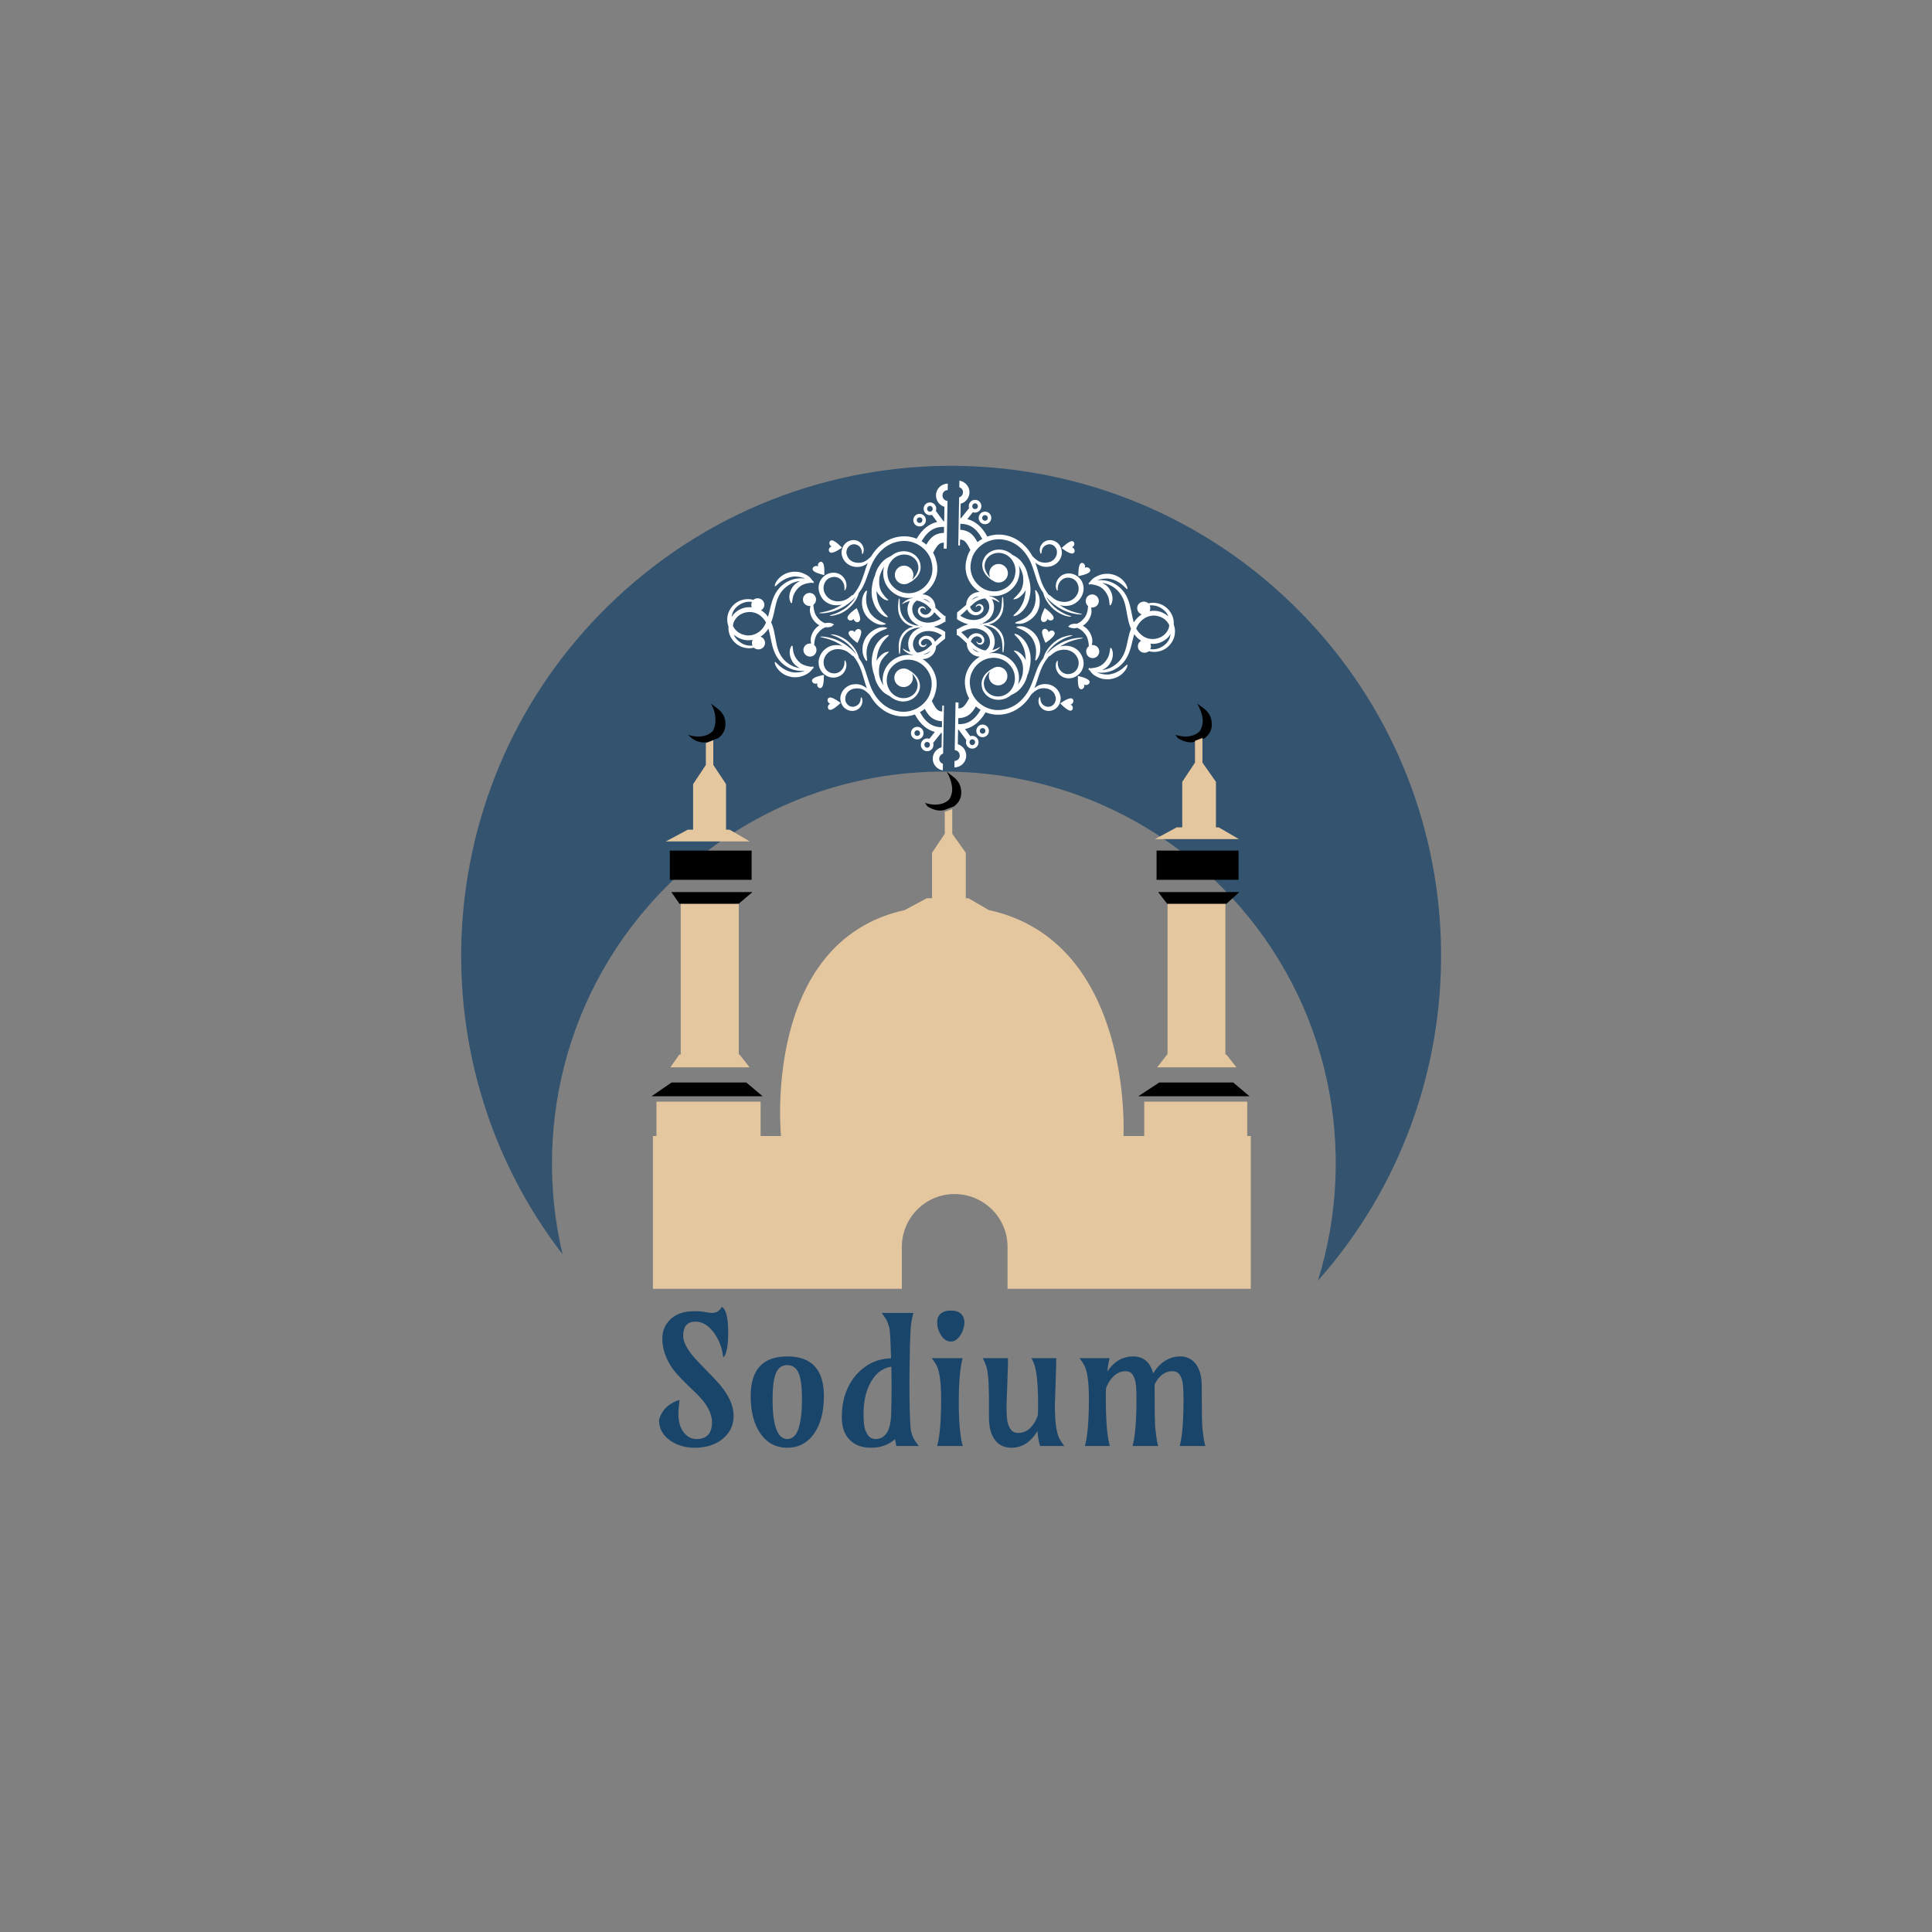 <svg xmlns="http://www.w3.org/2000/svg" width="512" height="512" viewBox="0 0 512 512" style="" data-svgdocument="" id="_zxc6nM4pF5xM1vYTY62Lg" class="fl-svgdocument" x="0" y="0" overflow="hidden"><rect x="0" y="0" width="512" height="512" fill="#808080" stroke="none"/><defs id="_8C-ISCeXEM_w5E5ND6LZA" transform="matrix(0.697, 0, 0, 0.697, 27.197, 27.199)"><linearGradient id="o_f4hb6g7h9_3" x1="0" y1="0.5" x2="1" y2="0.5"><stop id="_HcC5nUJ-2m1g1i86kL848" offset="0%" stop-color="rgb(8, 59, 102)" stop-opacity="0.64"></stop><stop id="_nuPwFh4MMXd7D-DI4hlEi" offset="100%" stop-color="rgb(8, 59, 102)" stop-opacity="0.64"></stop></linearGradient><linearGradient id="o_f4hb6g7h9_4" x1="0" y1="0.5" x2="1" y2="0.5"><stop id="_Y7fgRljtRQxdyEj6Oaj1k" offset="0%" stop-color="rgb(8, 59, 102)" stop-opacity="0.84"></stop><stop id="_U3tJkKK81sVe8GQJMqx8e" offset="100%" stop-color="rgb(8, 59, 102)" stop-opacity="0.84"></stop></linearGradient></defs><g id="_1AmgrE-uwW4Fms-nFqbOM" transform="matrix(0.812, 0, 0, 0.812, 48, 48)"><path id="_uajaeUuxMITsy9Ru1WL69" d="M65.147 74.943c-22.142 0-40.091-17.949-40.091-40.091c0-14.936 8.173-27.954 20.285-34.853 C19.903 2.403 0 23.819 0 49.887C0 77.563 22.437 100 50.113 100C76.181 100 97.596 80.097 100 54.658 C93.102 66.771 80.083 74.943 65.147 74.943z" fill="url(#o_f4hb6g7h9_3)" transform="matrix(-2.334, 2.176, -2.176, -2.334, 476.822, 260.219)"></path><g id="_QXhm47VtfT0htSkvQ8bX_" transform="matrix(1, 0, 0, 1, 1.336, 0)"><path id="_fnsrspYFwRXVLgWkrY63E" d="M85.262 66.5h0.432v18.621H56.052v-5.092c0-1.793-0.717-3.394-1.888-4.565c-1.147-1.146-2.775-1.889-4.565-1.889  c-3.563 0-6.43 2.893-6.43 6.454v5.092H12.833V66.5h0.431v-4.183h12.693V66.5h2.485c0 0-2.39-23.663 15.084-27.538l2.677-1.434  h0.645v-5.545l1.554-2.32v-2.676l0.91-0.335v3.011l1.649 2.32v5.545h0.333l2.463 1.434C71.421 42.811 70.18 66.5 70.18 66.5h2.532  v-4.183h12.55V66.5z" fill="#e4c79f" transform="matrix(2.678, 0, 0, 2.678, 118.274, 133.551)"></path><path id="_paHa7L0kzLgewExiaTjHK" fill="none" d="M81.484 29.234h0.336l2.464 1.435H74.053l2.65-1.435h0.671 M18.045 29.234v-5.547l1.553-2.342v-2.653  l0.908-0.358v3.011l1.555 2.342v5.547 M23.4 56.794h-7.077 M75.653 56.794h-0.049l-1.219 1.555h9.657l-1.219-1.555h-0.119" transform="matrix(2.678, 0, 0, 2.678, 118.408, 132.944)"></path><path id="_Tj_Q27WHXFBJlv6E51GuH" fill="none" d="M50.961 37.528h0.333l2.463 1.434 M43.527 38.962l2.677-1.434h0.645" transform="matrix(2.678, 0, 0, 2.678, 117.429, 133.504)"></path><path id="_RYgYG0gaKib1C_euO-9ld" d="M17.71 17.88l-0.454-0.406c0.454 0.143 0.86 0.215 1.243 0.215c0.741 0 1.315-0.215 1.769-0.669  c0.238-0.382 0.334-0.836 0.334-1.338c0-0.741-0.19-1.411-0.55-2.009l0.885 0.67c0.574 0.454 0.885 1.051 0.885 1.793  c0 0.741-0.311 1.338-0.885 1.745l-1.218 0.454c-0.36 0.096-0.742 0.096-1.052 0C18.332 18.286 18.021 18.12 17.71 17.88z" fill="#000000" transform="matrix(2.678, 0, 0, 2.678, 117.879, 133.906)"></path><path id="_eQljneGUip2gjM4ipqkDU" fill="#e4c79f" transform="matrix(2.678, 0, 0, 2.678, 118.001, 132.966)" data-type="polygon" d="M23.4 38.317L23.4 56.794L23.495 56.794L24.714 58.349L15.057 58.349L16.156 56.794L16.323 56.794L16.323 38.317Z"></path><path id="_6q14AbCzTCjDF9fvJ5Qs4" fill="#000000" transform="matrix(2.678, 0, 0, 2.678, 118.416, 133.675)" data-type="rect" data-x="14.842" data-y="31.672" data-width="9.967" data-height="3.561" d="M14.842 31.672H24.809 V35.233 H14.842 Z"></path><path id="_BAcuXAUwDTjBBkw9igWj1" fill="#000000" transform="matrix(2.678, 0, 0, 2.678, 118.322, 133.506)" data-type="polygon" d="M24.954 36.787L23.256 38.222L16.061 38.222L15.057 36.787Z"></path><path id="_otC9SxBCQqYYHJ8rKBWMi" fill="#e4c79f" transform="matrix(2.678, 0, 0, 2.678, 117.432, 133.372)" data-type="polygon" d="M24.954 30.669L14.722 30.669L17.399 29.234L18.045 29.234L18.045 23.688L19.598 21.345L19.598 18.692L20.506 18.334L20.506 21.345L22.061 23.688L22.061 29.234L22.491 29.234Z"></path><path id="_iFQ2nOxPHY9iwkjsOgTKF" fill="#000000" transform="matrix(2.678, 0, 0, 2.678, 117.831, 133.824)" data-type="polygon" d="M26.363 61.552L12.833 61.552L15.272 59.879L24.379 59.879Z"></path><path id="_RdmmFp5sV2EjmGZ-LQHqR" d="M46.515 26.198l-0.312-0.431c0.43 0.144 0.837 0.215 1.194 0.215c0.767 0 1.364-0.215 1.793-0.668  c0.217-0.358 0.336-0.79 0.336-1.219c0-0.287-0.072-0.67-0.214-1.124c-0.145-0.431-0.312-0.764-0.455-1.004l0.885 0.693  c0.575 0.454 0.885 1.051 0.885 1.864c0 0.694-0.31 1.243-0.885 1.674l-1.22 0.454C47.924 26.796 47.255 26.652 46.515 26.198z" fill="#000000" transform="matrix(2.678, 0, 0, 2.678, 117.689, 133.912)"></path><path id="_UodwlPq0OP3BMwJX-2-J7" d="M77.04 17.903l-0.337-0.43c0.456 0.143 0.839 0.215 1.221 0.215c0.764 0 1.339-0.215 1.768-0.669  c0.24-0.382 0.36-0.788 0.36-1.219c0-0.311-0.073-0.668-0.216-1.124c-0.168-0.454-0.31-0.764-0.454-1.004l0.885 0.67  c0.573 0.454 0.885 1.075 0.885 1.889c0 0.693-0.312 1.243-0.885 1.672l-1.219 0.431C78.45 18.501 77.779 18.334 77.04 17.903z" fill="#000000" transform="matrix(2.678, 0, 0, 2.678, 117.721, 133.895)"></path><path id="_VXFgB5Oxl1rxtyDzZVFFG" fill="#e4c79f" transform="matrix(2.678, 0, 0, 2.678, 117.999, 132.966)" data-type="polygon" d="M82.705 38.317L82.705 56.794L82.824 56.794L84.043 58.349L74.386 58.349L75.604 56.794L75.653 56.794L75.653 38.317Z"></path><path id="_f_wBYDaIEHOFj0lAvoVYj" fill="#000000" transform="matrix(2.678, 0, 0, 2.678, 118.447, 133.675)" data-type="rect" data-x="74.148" data-y="31.672" data-width="9.991" data-height="3.561" d="M74.148 31.672H84.139 V35.233 H74.148 Z"></path><path id="_OdQTDT1j2co_0jRxvDJu0" fill="#000000" transform="matrix(2.678, 0, 0, 2.678, 118.322, 133.506)" data-type="polygon" d="M84.284 36.787L82.705 38.222L75.485 38.222L74.386 36.787Z"></path><path id="_KTUF_3xntbUabykhAKnHP" fill="#e4c79f" transform="matrix(2.678, 0, 0, 2.678, 118.185, 132.617)" data-type="polygon" d="M84.284 30.669L74.053 30.669L76.703 29.234L77.374 29.234L77.374 23.688L78.928 21.345L78.928 18.692L79.836 18.334L79.836 21.345L81.484 23.688L81.484 29.234L81.82 29.234Z"></path><path id="_DlBlceAmFknIc-EPrj823" fill="#000000" transform="matrix(2.678, 0, 0, 2.678, 117.859, 133.824)" data-type="polygon" d="M83.709 59.879L85.693 61.552L72.141 61.552L74.696 59.879Z"></path></g><g id="_pxpq7OwhKgW9wq6iFawIg" transform="matrix(1, 0, 0, 1, 1.135, 0)"><path id="path5854" d="m 49.758 1026.292 c -0.283 0.02 -0.572 0.01 -0.844 -0.031 -0.543 -0.082 -1.04 -0.293 -1.469 -0.562 -0.522 -0.331 -0.932 -0.764 -1.219 -1.219 -0.287 -0.455 -0.451 -0.924 -0.531 -1.375 -0.093 -0.531 -0.083 -1 0 -1.406 0.018 -0.084 0.042 -0.172 0.062 -0.25 -0.208 -0.222 -0.312 -0.515 -0.312 -0.844 0 -0.684 0.534 -1.25 1.219 -1.25 0.44 0 0.811 0.248 1.031 0.594 0.107 -0.19 0.239 -0.358 0.375 -0.531 0.143 -0.181 0.301 -0.344 0.469 -0.5 0.116 -0.105 0.253 -0.19 0.375 -0.281 -0.277 -0.076 -0.567 -0.154 -0.844 -0.219 -0.662 -0.144 -1.326 -0.285 -1.969 -0.469 -0.642 -0.184 -1.257 -0.429 -1.812 -0.75 -0.683 -0.402 -1.24 -0.911 -1.656 -1.469 -0.416 -0.558 -0.705 -1.152 -0.875 -1.719 -0.184 -0.618 -0.236 -1.217 -0.219 -1.719 0.005 -0.195 0.04 -0.361 0.062 -0.531 -0.048 0.112 -0.115 0.22 -0.156 0.344 -0.089 0.266 -0.148 0.562 -0.188 0.875 -0.04 0.313 -0.063 0.663 -0.031 1 0 0.035 0.031 0.059 0.031 0.094 0.061 0.51 0.236 0.968 0.438 1.375 0.202 0.408 0.431 0.76 0.656 1.031 0.226 0.271 0.419 0.474 0.562 0.625 0.144 0.151 0.247 0.257 0.219 0.312 -0.028 0.056 -0.159 0.068 -0.375 0 -0.216 -0.068 -0.521 -0.22 -0.844 -0.469 -0.324 -0.249 -0.679 -0.595 -0.969 -1.062 -0.29 -0.467 -0.509 -1.046 -0.594 -1.688 -0.004 -0.043 -0.031 -0.081 -0.031 -0.125 -0.008 -0.105 0 -0.209 0 -0.312 -0.008 -0.31 0.009 -0.621 0.062 -0.906 0.07 -0.381 0.198 -0.724 0.344 -1.031 0.156 -0.327 0.313 -0.621 0.5 -0.844 0.187 -0.223 0.396 -0.376 0.562 -0.5 0.07 -0.052 0.128 -0.12 0.188 -0.156 0.014 -0.028 0.018 -0.039 0.031 -0.062 0.077 -0.124 0.168 -0.171 0.219 -0.156 0.034 0.01 0.044 0.036 0.062 0.094 0.055 -0.01 0.107 0.01 0.125 0.031 0.026 0.034 -0.011 0.092 -0.062 0.188 -0.007 0.012 -0.019 0.019 -0.031 0.031 0.013 0.119 0.041 0.239 0.062 0.406 0.029 0.221 0.071 0.505 0.156 0.781 0.085 0.276 0.197 0.564 0.375 0.844 0.119 0.189 0.269 0.359 0.438 0.531 0.209 0.213 0.453 0.388 0.688 0.531 0.234 0.143 0.461 0.267 0.688 0.344 0.408 0.14 0.792 0.184 1.062 0.219 0.135 0.017 0.234 0.01 0.312 0.031 0.079 0.021 0.144 0.054 0.156 0.094 0.01 0.039 -0.026 0.103 -0.094 0.156 -0.069 0.054 -0.197 0.105 -0.344 0.156 -0.146 0.051 -0.314 0.105 -0.531 0.125 -0.217 0.02 -0.48 0.012 -0.75 -0.031 -0.302 -0.049 -0.619 -0.151 -0.938 -0.312 -0.318 -0.161 -0.632 -0.376 -0.906 -0.656 -0.222 -0.227 -0.388 -0.49 -0.531 -0.75 -0.037 -0.067 -0.095 -0.12 -0.125 -0.188 0.048 0.348 0.139 0.713 0.281 1.094 0.183 0.493 0.486 0.997 0.875 1.469 0.389 0.472 0.871 0.895 1.469 1.219 0.485 0.269 1.051 0.473 1.656 0.625 0.605 0.152 1.258 0.263 1.938 0.406 0.547 0.106 1.119 0.265 1.688 0.469 0.136 -0.063 0.268 -0.134 0.406 -0.188 0.639 -0.249 1.291 -0.411 1.906 -0.531 0.68 -0.143 1.333 -0.254 1.938 -0.406 0.605 -0.152 1.171 -0.356 1.656 -0.625 0.598 -0.323 1.111 -0.747 1.5 -1.219 0.389 -0.472 0.66 -0.976 0.844 -1.469 0.142 -0.381 0.233 -0.776 0.281 -1.125 -0.03 0.067 -0.088 0.152 -0.125 0.219 -0.143 0.26 -0.309 0.523 -0.531 0.75 -0.275 0.281 -0.588 0.495 -0.906 0.656 -0.318 0.161 -0.636 0.264 -0.938 0.312 -0.27 0.043 -0.533 0.052 -0.75 0.031 -0.217 -0.02 -0.385 -0.074 -0.531 -0.125 -0.146 -0.051 -0.275 -0.102 -0.344 -0.156 -0.068 -0.054 -0.104 -0.117 -0.094 -0.156 0.012 -0.039 0.077 -0.073 0.156 -0.094 0.079 -0.021 0.177 -0.014 0.312 -0.031 0.271 -0.035 0.655 -0.079 1.062 -0.219 0.227 -0.077 0.453 -0.201 0.688 -0.344 0.234 -0.143 0.478 -0.318 0.688 -0.531 0.169 -0.172 0.318 -0.342 0.438 -0.531 0.178 -0.279 0.29 -0.599 0.375 -0.875 0.085 -0.276 0.127 -0.529 0.156 -0.75 0.022 -0.167 0.05 -0.288 0.062 -0.406 -0.012 -0.013 -0.024 -0.019 -0.031 -0.031 -0.051 -0.096 -0.088 -0.154 -0.062 -0.188 0.018 -0.023 0.07 -0.041 0.125 -0.031 0.018 -0.058 0.029 -0.084 0.062 -0.094 0.051 -0.015 0.142 0.032 0.219 0.156 0.013 0.024 0.017 0.034 0.031 0.062 0.06 0.036 0.118 0.073 0.188 0.125 0.166 0.124 0.376 0.308 0.562 0.531 0.187 0.223 0.344 0.517 0.5 0.844 0.146 0.307 0.273 0.651 0.344 1.031 0.054 0.285 0.07 0.565 0.062 0.875 0 0.103 0.008 0.208 0 0.312 0 0.044 -0.027 0.113 -0.031 0.156 -0.085 0.642 -0.304 1.22 -0.594 1.688 -0.29 0.467 -0.645 0.813 -0.969 1.062 -0.323 0.249 -0.628 0.401 -0.844 0.469 -0.216 0.068 -0.347 0.056 -0.375 0 -0.028 -0.056 0.075 -0.161 0.219 -0.312 0.144 -0.151 0.337 -0.354 0.562 -0.625 0.226 -0.271 0.454 -0.624 0.656 -1.031 0.202 -0.407 0.376 -0.865 0.438 -1.375 0 -0.035 0.031 -0.059 0.031 -0.094 0.032 -0.337 0.009 -0.687 -0.031 -1 -0.039 -0.312 -0.098 -0.609 -0.188 -0.875 -0.041 -0.123 -0.108 -0.232 -0.156 -0.344 0.023 0.171 0.058 0.336 0.062 0.531 0.017 0.502 -0.035 1.101 -0.219 1.719 -0.17 0.567 -0.459 1.161 -0.875 1.719 -0.416 0.558 -0.973 1.067 -1.656 1.469 -0.556 0.321 -1.17 0.566 -1.812 0.75 -0.642 0.184 -1.307 0.325 -1.969 0.469 -0.437 0.102 -0.882 0.205 -1.312 0.344 0.298 0.176 0.574 0.413 0.844 0.656 0.168 0.155 0.326 0.319 0.469 0.5 0.08 0.102 0.149 0.205 0.219 0.312 0.158 -0.504 0.631 -0.875 1.188 -0.875 0.684 0 1.219 0.566 1.219 1.25 0 0.328 -0.104 0.622 -0.312 0.844 0.021 0.078 0.044 0.166 0.062 0.25 0.083 0.407 0.093 0.875 0 1.406 -0.08 0.451 -0.244 0.92 -0.531 1.375 -0.287 0.455 -0.697 0.888 -1.219 1.219 -0.428 0.27 -0.926 0.48 -1.469 0.562 -0.241 0.037 -0.497 0.042 -0.75 0.031 -0.082 0.032 -0.167 0.068 -0.25 0.094 -0.285 0.087 -0.561 0.137 -0.844 0.156 z m -0.719 -0.812 c -0.336 -0.206 -0.638 -0.44 -0.906 -0.75 -0.458 -0.531 -0.807 -1.213 -0.938 -1.938 -0.062 -0.347 -0.06 -0.705 -0.031 -1.062 -0.149 0.063 -0.329 0.094 -0.5 0.094 -0.191 0 -0.37 -0.048 -0.531 -0.125 l 0 0.062 c -0.034 0.37 -0.024 0.772 0.094 1.219 0.099 0.38 0.299 0.787 0.562 1.156 0.264 0.369 0.597 0.723 1.031 0.969 0.354 0.202 0.78 0.324 1.219 0.375 z m 1.688 -0.281 c 0.379 -0.187 0.717 -0.442 1 -0.781 0.349 -0.418 0.593 -0.967 0.688 -1.531 0.023 -0.135 0.057 -0.267 0.062 -0.406 0.016 -0.417 -0.045 -0.846 -0.188 -1.25 -0.125 -0.356 -0.323 -0.696 -0.562 -1 -0.113 -0.144 -0.242 -0.283 -0.375 -0.406 -0.387 -0.373 -0.869 -0.634 -1.375 -0.844 -0.292 0.162 -0.572 0.362 -0.812 0.594 -0.133 0.123 -0.262 0.263 -0.375 0.406 -0.24 0.304 -0.438 0.644 -0.562 1 -0.19 0.539 -0.217 1.115 -0.125 1.656 0.095 0.565 0.339 1.113 0.688 1.531 0.368 0.443 0.831 0.764 1.344 0.938 0.187 0.065 0.4 0.07 0.594 0.094 z m 1.656 -0.219 c 0.105 -0.045 0.216 -0.07 0.312 -0.125 0.434 -0.246 0.767 -0.6 1.031 -0.969 0.264 -0.369 0.464 -0.776 0.562 -1.156 0.059 -0.223 0.08 -0.417 0.094 -0.625 0.014 -0.208 0.017 -0.409 0 -0.594 l 0 -0.062 c -0.161 0.077 -0.34 0.125 -0.531 0.125 -0.197 0 -0.397 -0.043 -0.562 -0.125 0.111 0.531 0.124 1.073 0.031 1.594 -0.131 0.725 -0.479 1.406 -0.938 1.938 z m -6.875 -12.875 c -0.684 0 -1.25 -0.566 -1.25 -1.25 0 -0.684 0.566 -1.219 1.25 -1.219 0.398 0 0.742 0.177 0.969 0.469 0.081 -0 0.123 0.01 0.219 0 0.222 -0.014 0.5 -0.059 0.781 -0.125 0.281 -0.066 0.584 -0.154 0.875 -0.312 0.197 -0.106 0.38 -0.249 0.562 -0.406 0.227 -0.194 0.435 -0.401 0.594 -0.625 0.159 -0.224 0.282 -0.467 0.375 -0.688 0.005 -0.013 0.026 -0.018 0.031 -0.031 0.004 -0.01 -0.004 -0.021 0 -0.031 -0.054 -0.253 -0.099 -0.479 -0.094 -0.688 0 -0.218 0.053 -0.413 0.094 -0.562 0.04 -0.149 0.076 -0.272 0.125 -0.344 0.048 -0.072 0.116 -0.101 0.156 -0.094 0.04 0.01 0.067 0.078 0.094 0.156 0.008 0.024 0.024 0.064 0.031 0.094 0.04 -0.01 0.108 0.022 0.156 0.094 0.049 0.072 0.085 0.194 0.125 0.344 0.041 0.149 0.094 0.344 0.094 0.562 0.002 0.085 -0.024 0.188 -0.031 0.281 0.091 0.21 0.194 0.444 0.344 0.656 0.159 0.224 0.367 0.431 0.594 0.625 0.183 0.157 0.366 0.3 0.562 0.406 0.291 0.158 0.594 0.246 0.875 0.312 0.281 0.066 0.559 0.079 0.781 0.094 0.096 0.01 0.138 0.028 0.219 0.031 0.227 -0.292 0.571 -0.469 0.969 -0.469 0.684 0 1.25 0.534 1.25 1.219 0 0.684 -0.566 1.25 -1.25 1.25 -0.684 0 -1.219 -0.566 -1.219 -1.25 0 -0.062 -0.016 -0.128 0 -0.188 -0.24 0.057 -0.518 0.114 -0.844 0.094 -0.362 -0.022 -0.756 -0.128 -1.156 -0.312 -0.269 -0.125 -0.54 -0.294 -0.781 -0.5 -0.279 -0.239 -0.509 -0.495 -0.688 -0.781 -0.031 0.061 -0.058 0.127 -0.094 0.188 -0.182 0.307 -0.42 0.589 -0.719 0.844 -0.241 0.206 -0.512 0.375 -0.781 0.5 -0.4 0.184 -0.794 0.29 -1.156 0.312 -0.326 0.02 -0.603 -0.037 -0.844 -0.094 0.016 0.06 0 0.125 0 0.188 0 0.684 -0.535 1.25 -1.219 1.25 z m -5.75 -1.719 c -0.441 0.022 -0.751 -0.583 -0.5 -1.062 -0.403 0.24 -0.894 -0.132 -0.906 -0.5 -0.004 -0.123 0.065 -0.242 0.188 -0.344 0.491 -0.405 2.312 -0.312 2.312 -0.312 0 0 -0.365 1.913 -0.906 2.156 -0.068 0.03 -0.124 0.059 -0.188 0.062 z m 21 -0.25 c -0.063 -0 -0.12 -0.032 -0.188 -0.062 -0.541 -0.244 -0.906 -2.156 -0.906 -2.156 0 0 1.822 -0.093 2.312 0.312 0.123 0.101 0.192 0.221 0.188 0.344 -0.012 0.368 -0.503 0.74 -0.906 0.5 0.251 0.479 -0.059 1.085 -0.5 1.062 z m -17.469 -0.938 c -0.466 0.01 -0.911 -0.092 -1.312 -0.281 -0.402 -0.19 -0.731 -0.479 -1 -0.812 -0.29 -0.362 -0.484 -0.795 -0.562 -1.219 -0.085 -0.462 -0.044 -0.914 0.094 -1.312 0.129 -0.37 0.326 -0.665 0.562 -0.906 0.236 -0.241 0.519 -0.419 0.781 -0.531 0.288 -0.123 0.543 -0.179 0.781 -0.188 0.238 -0.01 0.436 0.019 0.594 0.062 0.157 0.043 0.271 0.109 0.344 0.156 0.073 0.047 0.106 0.068 0.094 0.094 -0.009 0.025 -0.046 0.059 -0.125 0.062 -0.08 0 -0.202 -0.01 -0.344 0 -0.142 0.01 -0.31 0.016 -0.5 0.062 -0.19 0.047 -0.391 0.125 -0.594 0.25 -0.185 0.113 -0.376 0.272 -0.531 0.469 -0.155 0.196 -0.277 0.425 -0.344 0.688 -0.077 0.285 -0.076 0.624 0 0.938 0.069 0.288 0.2 0.571 0.406 0.812 0.187 0.221 0.434 0.404 0.719 0.531 0.285 0.127 0.618 0.192 0.938 0.188 l 0.031 0 c 0.316 -0.01 0.623 -0.086 0.906 -0.219 0.283 -0.133 0.543 -0.318 0.75 -0.531 0.241 -0.247 0.435 -0.539 0.562 -0.844 0.127 -0.305 0.196 -0.604 0.219 -0.906 0.023 -0.299 -0.013 -0.609 -0.062 -0.875 -0.051 -0.266 -0.124 -0.504 -0.219 -0.719 -0.104 -0.235 -0.225 -0.423 -0.344 -0.594 -0.119 -0.17 -0.246 -0.325 -0.344 -0.438 -0.098 -0.113 -0.168 -0.185 -0.219 -0.25 -0.048 -0.065 -0.076 -0.102 -0.062 -0.125 0.008 -0.012 0.037 -0.031 0.062 -0.031 -0.593 -0.491 -1.277 -0.955 -2.062 -1.312 -0.686 -0.313 -1.467 -0.559 -2.281 -0.812 -0.579 -0.179 -1.202 -0.349 -1.812 -0.594 0.118 0.125 0.238 0.267 0.344 0.438 0.156 0.25 0.292 0.538 0.375 0.875 0.083 0.337 0.11 0.732 0.062 1.125 -0.034 0.289 -0.092 0.557 -0.219 0.844 -0.126 0.287 -0.302 0.564 -0.531 0.812 -0.35 0.378 -0.836 0.685 -1.375 0.812 -0.111 0.026 -0.199 0.051 -0.312 0.062 -0.342 0.034 -0.687 -0.024 -1 -0.125 -0.314 -0.101 -0.602 -0.258 -0.844 -0.469 -0.27 -0.238 -0.471 -0.536 -0.594 -0.844 -0.122 -0.308 -0.176 -0.629 -0.156 -0.938 0.029 -0.365 0.141 -0.676 0.312 -0.938 0.171 -0.261 0.4 -0.456 0.625 -0.594 0.247 -0.149 0.502 -0.223 0.719 -0.25 0.216 -0.027 0.386 -9e-4 0.531 0.031 0.145 0.033 0.246 0.051 0.312 0.094 0.064 0.043 0.106 0.098 0.094 0.125 -0.009 0.027 -0.055 0.052 -0.125 0.062 -0.071 0.01 -0.158 0.013 -0.281 0.031 -0.122 0.019 -0.28 0.034 -0.438 0.094 -0.157 0.059 -0.319 0.15 -0.469 0.281 -0.138 0.119 -0.251 0.28 -0.344 0.469 -0.091 0.189 -0.156 0.403 -0.156 0.625 0.001 0.189 0.034 0.406 0.125 0.594 0.091 0.188 0.239 0.364 0.406 0.5 0.15 0.124 0.329 0.223 0.531 0.281 0.202 0.058 0.441 0.084 0.656 0.062 0.072 -0.01 0.116 -0.045 0.188 -0.062 0.35 -0.083 0.692 -0.253 0.938 -0.5 0.163 -0.163 0.305 -0.36 0.406 -0.562 0.1 -0.203 0.147 -0.414 0.188 -0.625 0.056 -0.288 0.068 -0.577 0.031 -0.844 -0.036 -0.266 -0.093 -0.504 -0.188 -0.719 -0.101 -0.232 -0.25 -0.459 -0.375 -0.625 -0.125 -0.166 -0.237 -0.299 -0.344 -0.406 -0.107 -0.107 -0.192 -0.187 -0.25 -0.25 -0.029 -0.032 -0.051 -0.04 -0.062 -0.062 -0.629 -0.36 -1.242 -0.808 -1.781 -1.344 -0.733 -0.728 -1.335 -1.62 -1.719 -2.656 -0.362 -0.992 -0.501 -2.093 -0.344 -3.188 0.065 -0.449 0.182 -0.912 0.344 -1.344 -1.889 -1.062 -2.87 -2.376 -3.219 -3.812 l -1.312 1 c 0.044 0.125 0.062 0.267 0.062 0.406 0 0.658 -0.561 1.188 -1.219 1.188 -0.658 0 -1.188 -0.529 -1.188 -1.188 0 -0.658 0.529 -1.188 1.188 -1.188 0.132 0 0.288 0.024 0.406 0.062 l 1.906 -1.469 c 0 -0.042 -10e-5 -0.083 0 -0.125 l -2.719 0 c -0.263 0.943 -1.133 1.625 -2.156 1.625 -1.219 0 -2.201 -0.972 -2.219 -2.188 l 1.219 0 c 0.016 0.549 0.446 0.969 1 0.969 0.554 0 1.015 -0.419 1.031 -0.969 l 9 0 0 0.562 -1.125 0 0 0.062 c 0.03 0.428 0.16 0.67 0.375 0.906 0.287 0.315 0.841 0.633 1.531 1 l -0.062 0.062 c 0.308 -0.193 0.627 -0.334 0.969 -0.469 0.117 -0.046 0.255 -0.086 0.375 -0.125 0.93 -0.3 1.901 -0.393 2.844 -0.219 1.079 0.2 2.071 0.732 2.844 1.469 0.366 0.35 0.688 0.758 0.938 1.188 0.004 -0.428 0.116 -0.854 0.312 -1.219 0.162 -0.297 0.374 -0.549 0.625 -0.75 0.251 -0.201 0.546 -0.349 0.844 -0.438 0.223 -0.067 0.462 -0.096 0.688 -0.094 0.245 -0.27 0.496 -0.535 0.75 -0.812 0.287 -0.313 0.548 -0.658 0.812 -1 -0.033 -0.042 -0.061 -0.083 -0.094 -0.125 l 1.25 0 c -0.008 0.012 -0.023 0.02 -0.031 0.031 -0.019 0.028 -0.043 0.066 -0.062 0.094 0.02 0.029 0.043 0.065 0.062 0.094 0.385 0.564 0.717 1.218 0.906 1.938 0.018 -0.089 0.04 -0.163 0.062 -0.25 0.186 -0.705 0.5 -1.35 0.875 -1.906 l 1.25 0 c 0.232 0.294 0.467 0.57 0.719 0.844 0.254 0.278 0.505 0.574 0.75 0.844 0.226 0 0.464 0.027 0.688 0.094 0.298 0.089 0.593 0.236 0.844 0.438 0.251 0.201 0.463 0.453 0.625 0.75 0.197 0.365 0.308 0.79 0.312 1.219 0.25 -0.43 0.571 -0.837 0.938 -1.188 0.773 -0.737 1.764 -1.269 2.844 -1.469 0.943 -0.174 1.914 -0.081 2.844 0.219 0.12 0.039 0.258 0.079 0.375 0.125 0.342 0.135 0.661 0.276 0.969 0.469 l -0.062 -0.062 c 0.69 -0.367 1.244 -0.685 1.531 -1 0.215 -0.236 0.345 -0.479 0.375 -0.906 l 0 -0.062 -1.125 0 0 -0.312 9.062 0 c 0.133 0.416 0.512 0.719 0.969 0.719 0.455 0 0.811 -0.305 0.938 -0.719 l 1.25 0 c -0.156 1.08 -1.067 1.938 -2.188 1.938 -1.023 0 -1.893 -0.682 -2.156 -1.625 l -2.719 0 c 1.2e-4 0.042 0 0.083 0 0.125 l 1.906 1.469 c 0.119 -0.04 0.275 -0.062 0.406 -0.062 0.658 0 1.188 0.529 1.188 1.188 0 0.658 -0.529 1.188 -1.188 1.188 -0.658 0 -1.219 -0.529 -1.219 -1.188 0 -0.139 0.018 -0.282 0.062 -0.406 l -1.312 -1 c -0.349 1.436 -1.33 2.751 -3.219 3.812 0.161 0.432 0.279 0.894 0.344 1.344 0.157 1.095 0.019 2.196 -0.344 3.188 -0.384 1.036 -0.986 1.928 -1.719 2.656 -0.54 0.536 -1.152 0.983 -1.781 1.344 -0.012 0.023 -0.034 0.031 -0.062 0.062 -0.058 0.063 -0.143 0.143 -0.25 0.25 -0.107 0.107 -0.219 0.241 -0.344 0.406 -0.125 0.166 -0.274 0.362 -0.375 0.594 -0.094 0.214 -0.151 0.484 -0.188 0.75 -0.037 0.266 -0.025 0.555 0.031 0.844 0.04 0.211 0.087 0.422 0.188 0.625 0.102 0.203 0.243 0.399 0.406 0.562 0.246 0.247 0.587 0.417 0.938 0.5 0.072 0.017 0.116 0.024 0.188 0.031 0.215 0.022 0.454 0.026 0.656 -0.031 0.202 -0.059 0.381 -0.157 0.531 -0.281 0.168 -0.136 0.315 -0.312 0.406 -0.5 0.09 -0.188 0.124 -0.405 0.125 -0.594 0 -0.222 -0.065 -0.436 -0.156 -0.625 -0.093 -0.189 -0.206 -0.35 -0.344 -0.469 -0.15 -0.131 -0.312 -0.222 -0.469 -0.281 -0.157 -0.06 -0.315 -0.075 -0.438 -0.094 -0.123 -0.019 -0.21 -0.021 -0.281 -0.031 -0.07 -0.01 -0.116 -0.036 -0.125 -0.062 -0.012 -0.027 0.03 -0.082 0.094 -0.125 0.066 -0.043 0.168 -0.061 0.312 -0.094 0.145 -0.033 0.315 -0.058 0.531 -0.031 0.217 0.027 0.471 0.101 0.719 0.25 0.225 0.138 0.454 0.332 0.625 0.594 0.171 0.261 0.284 0.573 0.312 0.938 0.02 0.309 -0.034 0.63 -0.156 0.938 -0.123 0.308 -0.324 0.606 -0.594 0.844 -0.241 0.211 -0.53 0.368 -0.844 0.469 -0.313 0.101 -0.658 0.159 -1 0.125 -0.114 -0.012 -0.202 -0.036 -0.312 -0.062 -0.539 -0.127 -1.025 -0.435 -1.375 -0.812 -0.229 -0.248 -0.405 -0.525 -0.531 -0.812 -0.127 -0.287 -0.185 -0.586 -0.219 -0.875 -0.047 -0.393 -0.021 -0.757 0.062 -1.094 0.083 -0.337 0.219 -0.625 0.375 -0.875 0.106 -0.17 0.194 -0.312 0.312 -0.438 -0.611 0.245 -1.202 0.415 -1.781 0.594 -0.814 0.254 -1.596 0.499 -2.281 0.812 -0.785 0.357 -1.47 0.821 -2.062 1.312 0.025 0 0.054 -0.012 0.062 0 0.014 0.023 -0.015 0.091 -0.062 0.156 -0.051 0.065 -0.121 0.138 -0.219 0.25 -0.098 0.112 -0.225 0.267 -0.344 0.438 -0.119 0.17 -0.24 0.359 -0.344 0.594 -0.095 0.214 -0.168 0.453 -0.219 0.719 -0.05 0.266 -0.086 0.576 -0.062 0.875 0.023 0.302 0.092 0.602 0.219 0.906 0.127 0.305 0.321 0.597 0.562 0.844 0.207 0.213 0.467 0.399 0.75 0.531 0.283 0.133 0.59 0.211 0.906 0.219 l 0.031 0 c 0.32 0 0.652 -0.06 0.938 -0.188 0.285 -0.127 0.532 -0.31 0.719 -0.531 0.207 -0.241 0.337 -0.524 0.406 -0.812 0.076 -0.314 0.077 -0.652 0 -0.938 -0.067 -0.263 -0.189 -0.491 -0.344 -0.688 -0.155 -0.196 -0.347 -0.356 -0.531 -0.469 -0.202 -0.124 -0.404 -0.203 -0.594 -0.25 -0.19 -0.047 -0.358 -0.055 -0.5 -0.062 -0.142 -0.01 -0.264 0 -0.344 0 -0.079 -0 -0.116 -0.037 -0.125 -0.062 -0.012 -0.026 0.021 -0.047 0.094 -0.094 0.073 -0.047 0.187 -0.113 0.344 -0.156 0.157 -0.043 0.355 -0.071 0.594 -0.062 0.239 0.01 0.493 0.065 0.781 0.188 0.262 0.112 0.545 0.29 0.781 0.531 0.237 0.241 0.433 0.536 0.562 0.906 0.138 0.398 0.179 0.85 0.094 1.312 -0.078 0.424 -0.273 0.856 -0.562 1.219 -0.269 0.333 -0.598 0.623 -1 0.812 -0.402 0.19 -0.846 0.288 -1.312 0.281 l -0.062 0 c -0.454 -0.016 -0.895 -0.157 -1.281 -0.344 -0.387 -0.187 -0.726 -0.447 -1 -0.75 -0.314 -0.35 -0.543 -0.723 -0.688 -1.125 -0.144 -0.402 -0.187 -0.834 -0.188 -1.219 0 -0.379 0.06 -0.715 0.156 -1.031 -0.358 0.535 -0.637 1.052 -0.844 1.531 -0.24 0.555 -0.391 1.061 -0.5 1.469 -0.108 0.408 -0.173 0.721 -0.219 0.938 -0.046 0.217 -0.07 0.314 -0.094 0.312 -0.025 -0 -0.064 -0.119 -0.062 -0.344 0 -0.225 0.024 -0.54 0.094 -0.969 0.069 -0.429 0.194 -0.969 0.406 -1.562 0.212 -0.593 0.526 -1.257 0.969 -1.938 0.398 -0.611 0.896 -1.23 1.531 -1.812 0.079 -0.073 0.167 -0.147 0.25 -0.219 -0.214 0.128 -0.462 0.278 -0.719 0.469 -0.288 0.214 -0.579 0.482 -0.875 0.781 -0.137 0.138 -0.275 0.281 -0.406 0.438 -0.316 0.377 -0.571 0.783 -0.781 1.156 -0.21 0.373 -0.38 0.697 -0.5 1 -0.12 0.303 -0.189 0.575 -0.25 0.75 -0.06 0.175 -0.128 0.255 -0.156 0.25 -0.027 -0 -0.014 -0.092 0 -0.281 0.014 -0.189 0.034 -0.454 0.125 -0.781 0.092 -0.328 0.234 -0.722 0.438 -1.125 0.204 -0.403 0.477 -0.819 0.812 -1.219 0.139 -0.166 0.29 -0.325 0.438 -0.469 0.32 -0.312 0.652 -0.576 0.969 -0.781 0.317 -0.205 0.618 -0.359 0.875 -0.469 0.257 -0.11 0.475 -0.184 0.625 -0.219 0.023 -0.01 0.041 0 0.062 0 0.425 -0.306 0.869 -0.597 1.375 -0.844 0.729 -0.355 1.535 -0.605 2.344 -0.875 0.748 -0.252 1.523 -0.519 2.25 -0.875 0.788 -0.387 1.536 -0.902 2.188 -1.562 0.651 -0.66 1.185 -1.47 1.5 -2.375 0.305 -0.864 0.423 -1.811 0.281 -2.75 -0.136 -0.904 -0.516 -1.789 -1.094 -2.531 -0.56 -0.72 -1.319 -1.314 -2.188 -1.656 -0.098 -0.039 -0.211 -0.061 -0.312 -0.094 -0.785 -0.253 -1.616 -0.332 -2.406 -0.188 -0.903 0.165 -1.731 0.609 -2.375 1.219 -0.667 0.63 -1.137 1.45 -1.312 2.312 -0.093 0.45 -0.115 0.927 -0.062 1.375 0.055 0.448 0.187 0.855 0.375 1.25 0.197 0.416 0.463 0.805 0.781 1.125 0.318 0.32 0.671 0.594 1.062 0.781 0.421 0.202 0.893 0.306 1.344 0.344 0.451 0.038 0.868 0 1.281 -0.125 0.452 -0.133 0.901 -0.368 1.25 -0.656 0.349 -0.288 0.617 -0.623 0.812 -1 0.227 -0.438 0.339 -0.918 0.344 -1.375 0 -0.496 -0.124 -0.979 -0.344 -1.375 -0.243 -0.44 -0.577 -0.786 -0.969 -1 -0.227 -0.124 -0.483 -0.205 -0.719 -0.25 -0.236 -0.045 -0.47 -0.056 -0.688 -0.031 -0.236 0.025 -0.455 0.106 -0.656 0.188 -0.202 0.081 -0.369 0.176 -0.531 0.281 -0.24 0.156 -0.461 0.313 -0.625 0.469 -0.06 0.058 -0.105 0.103 -0.156 0.156 0.248 -0.135 0.542 -0.188 0.844 -0.188 0.965 0 1.75 0.785 1.75 1.75 0 0.965 -0.785 1.75 -1.75 1.75 -0.966 0 -1.75 -0.785 -1.75 -1.75 0 -0.392 0.126 -0.771 0.344 -1.062 0.037 -0.081 0.094 -0.198 0.188 -0.344 0.087 -0.138 0.221 -0.287 0.375 -0.469 0.154 -0.182 0.346 -0.401 0.594 -0.594 0.167 -0.13 0.341 -0.237 0.562 -0.344 0.222 -0.107 0.472 -0.202 0.75 -0.25 0.258 -0.044 0.528 -0.07 0.812 -0.031 0.284 0.039 0.593 0.143 0.875 0.281 0.487 0.239 0.932 0.63 1.25 1.156 0.285 0.473 0.456 1.05 0.469 1.656 0.012 0.557 -0.114 1.117 -0.375 1.656 -0.153 0.313 -0.355 0.637 -0.594 0.906 -0.041 0.101 -0.093 0.194 -0.156 0.312 -0.148 0.276 -0.337 0.613 -0.625 0.938 -0.288 0.324 -0.681 0.648 -1.125 0.938 -0.521 0.34 -1.139 0.612 -1.844 0.75 -0.138 0.057 -0.305 0.102 -0.469 0.156 -0.323 0.107 -0.683 0.21 -1.094 0.281 -0.34 0.061 -0.704 0.115 -1.094 0.125 -0.39 0.01 -0.803 -0.03 -1.219 -0.094 -0.461 -0.07 -0.911 -0.186 -1.312 -0.344 -0.402 -0.158 -0.747 -0.344 -1.062 -0.562 -0.329 -0.232 -0.6 -0.475 -0.812 -0.719 -0.213 -0.244 -0.39 -0.485 -0.5 -0.688 -0.109 -0.203 -0.159 -0.377 -0.188 -0.5 -0.029 -0.123 -0.038 -0.198 0 -0.219 0.038 -0.021 0.126 0.017 0.219 0.094 0.094 0.077 0.19 0.199 0.344 0.344 0.153 0.145 0.339 0.323 0.562 0.5 0.223 0.177 0.483 0.334 0.781 0.5 0.285 0.161 0.618 0.321 0.969 0.438 0.351 0.116 0.721 0.191 1.125 0.25 0.302 0.044 0.613 0.083 0.906 0.094 -0.077 -0.038 -0.147 -0.083 -0.219 -0.125 -0.359 -0.212 -0.653 -0.472 -0.875 -0.719 -0.222 -0.246 -0.394 -0.478 -0.5 -0.688 -0.106 -0.209 -0.134 -0.406 -0.156 -0.531 -0.022 -0.125 -0.038 -0.202 0 -0.219 0.038 -0.017 0.102 0.042 0.188 0.125 0.086 0.083 0.198 0.194 0.344 0.344 0.146 0.15 0.339 0.328 0.562 0.5 0.223 0.172 0.474 0.362 0.781 0.5 0.285 0.13 0.617 0.222 0.969 0.281 0.351 0.06 0.738 0.066 1.125 0.031 0.127 -0.011 0.246 -0.01 0.375 -0.031 0.609 -0.108 1.169 -0.355 1.656 -0.625 0.128 -0.071 0.258 -0.142 0.375 -0.219 -0.462 0.128 -0.943 0.187 -1.438 0.156 -0.545 -0.034 -1.108 -0.168 -1.625 -0.406 -0.479 -0.222 -0.924 -0.527 -1.312 -0.906 -0.389 -0.379 -0.722 -0.839 -0.969 -1.344 -0.233 -0.478 -0.398 -0.993 -0.469 -1.531 -0.065 -0.494 -0.054 -0.997 0.031 -1.5 -0.027 0.031 -0.036 0.064 -0.062 0.094 -0.07 0.361 -0.187 0.652 -0.312 0.906 -0.127 0.258 -0.283 0.472 -0.406 0.625 -0.123 0.153 -0.233 0.249 -0.312 0.312 -0.079 0.063 -0.109 0.077 -0.125 0.062 -0.017 -0.015 -0.019 -0.038 0.031 -0.125 0.046 -0.087 0.136 -0.242 0.219 -0.406 0.084 -0.164 0.167 -0.346 0.25 -0.594 0.032 -0.099 0.066 -0.2 0.094 -0.313 -0.493 0.312 -1.086 0.463 -1.688 0.438 -0.771 -0.036 -1.53 -0.364 -2.094 -0.906 -0.108 -0.104 -0.187 -0.227 -0.281 -0.344 -0.242 -0.299 -0.423 -0.621 -0.562 -0.969 0 0.098 -0.014 0.21 0 0.344 0.02 0.212 0.077 0.474 0.156 0.75 0.079 0.276 0.197 0.584 0.375 0.875 0.108 0.177 0.224 0.334 0.375 0.5 0.151 0.165 0.34 0.329 0.531 0.469 0.277 0.203 0.578 0.363 0.875 0.469 0.34 0.123 0.683 0.181 1 0.219 0.317 0.038 0.595 0.047 0.844 0.062 0.284 0.017 0.498 0.014 0.656 0.031 0.158 0.017 0.248 0.066 0.25 0.094 0 0.028 -0.062 0.062 -0.219 0.094 -0.157 0.032 -0.4 0.039 -0.688 0.062 -0.253 0.021 -0.536 0.047 -0.875 0.031 -0.339 -0.016 -0.733 -0.064 -1.125 -0.188 -0.343 -0.11 -0.684 -0.269 -1 -0.5 -0.217 -0.159 -0.395 -0.339 -0.562 -0.531 -0.168 -0.192 -0.323 -0.418 -0.438 -0.625 -0.169 -0.308 -0.249 -0.618 -0.312 -0.906 -0.007 0.054 -0.021 0.1 -0.031 0.156 -0.06 0.313 -0.157 0.659 -0.344 1 -0.114 0.207 -0.27 0.433 -0.438 0.625 -0.168 0.192 -0.345 0.372 -0.562 0.531 -0.316 0.232 -0.657 0.39 -1 0.5 -0.392 0.123 -0.786 0.172 -1.125 0.188 -0.339 0.016 -0.622 -0.01 -0.875 -0.031 -0.288 -0.023 -0.531 -0.03 -0.688 -0.062 -0.157 -0.032 -0.219 -0.066 -0.219 -0.094 0.002 -0.028 0.092 -0.077 0.25 -0.094 0.158 -0.017 0.372 -0.014 0.656 -0.031 0.249 -0.015 0.527 -0.024 0.844 -0.062 0.317 -0.038 0.66 -0.096 1 -0.219 0.297 -0.105 0.598 -0.265 0.875 -0.469 0.191 -0.14 0.38 -0.303 0.531 -0.469 0.151 -0.166 0.267 -0.323 0.375 -0.5 0.178 -0.291 0.296 -0.599 0.375 -0.875 0.079 -0.276 0.136 -0.538 0.156 -0.75 0.014 -0.133 0 -0.245 0 -0.344 -0.139 0.348 -0.321 0.67 -0.562 0.969 -0.094 0.116 -0.173 0.24 -0.281 0.344 -0.564 0.543 -1.323 0.87 -2.094 0.906 -0.602 0.025 -1.195 -0.126 -1.688 -0.438 0.028 0.112 0.062 0.214 0.094 0.312 0.083 0.248 0.166 0.461 0.25 0.625 0.083 0.164 0.173 0.288 0.219 0.375 0.05 0.087 0.048 0.142 0.031 0.156 -0.016 0.014 -0.046 -0.03 -0.125 -0.094 -0.08 -0.063 -0.19 -0.16 -0.312 -0.312 -0.123 -0.153 -0.279 -0.367 -0.406 -0.625 -0.125 -0.254 -0.242 -0.545 -0.312 -0.906 -0.026 -0.03 -0.035 -0.063 -0.062 -0.094 0.085 0.503 0.096 1.006 0.031 1.5 -0.071 0.538 -0.236 1.054 -0.469 1.531 -0.247 0.504 -0.58 0.965 -0.969 1.344 -0.389 0.379 -0.833 0.684 -1.312 0.906 -0.517 0.239 -1.08 0.372 -1.625 0.406 -0.495 0.031 -0.976 -0.028 -1.438 -0.156 0.117 0.076 0.247 0.148 0.375 0.219 0.487 0.27 1.047 0.517 1.656 0.625 0.129 0.023 0.248 0.02 0.375 0.031 0.387 0.034 0.774 0.028 1.125 -0.031 0.351 -0.06 0.683 -0.151 0.969 -0.281 0.307 -0.138 0.558 -0.328 0.781 -0.5 0.224 -0.172 0.416 -0.319 0.562 -0.469 0.146 -0.15 0.258 -0.292 0.344 -0.375 0.085 -0.083 0.149 -0.111 0.188 -0.094 0.038 0.017 0.022 0.062 0 0.188 -0.022 0.125 -0.05 0.322 -0.156 0.531 -0.106 0.209 -0.278 0.441 -0.5 0.688 -0.222 0.246 -0.516 0.507 -0.875 0.719 -0.072 0.042 -0.142 0.087 -0.219 0.125 0.293 -0.011 0.604 -0.05 0.906 -0.094 0.404 -0.059 0.774 -0.134 1.125 -0.25 0.35 -0.116 0.684 -0.277 0.969 -0.438 0.299 -0.166 0.558 -0.323 0.781 -0.5 0.223 -0.177 0.409 -0.355 0.562 -0.5 0.153 -0.145 0.25 -0.267 0.344 -0.344 0.093 -0.077 0.181 -0.115 0.219 -0.094 0.038 0.021 0.029 0.096 0 0.219 -0.029 0.123 -0.078 0.297 -0.188 0.5 -0.111 0.203 -0.287 0.444 -0.5 0.688 -0.213 0.244 -0.484 0.487 -0.812 0.719 -0.316 0.219 -0.661 0.405 -1.062 0.562 -0.402 0.157 -0.851 0.305 -1.312 0.375 -0.416 0.063 -0.829 0.072 -1.219 0.062 -0.39 -0.01 -0.754 -0.064 -1.094 -0.125 -0.411 -0.071 -0.77 -0.143 -1.094 -0.25 -0.164 -0.054 -0.331 -0.131 -0.469 -0.188 -0.704 -0.138 -1.323 -0.41 -1.844 -0.75 -0.444 -0.289 -0.837 -0.613 -1.125 -0.938 -0.288 -0.324 -0.477 -0.661 -0.625 -0.938 -0.063 -0.119 -0.115 -0.211 -0.156 -0.312 -0.239 -0.27 -0.441 -0.562 -0.594 -0.875 -0.261 -0.539 -0.387 -1.13 -0.375 -1.688 0.012 -0.606 0.184 -1.183 0.469 -1.656 0.318 -0.527 0.763 -0.917 1.25 -1.156 0.282 -0.138 0.591 -0.211 0.875 -0.25 0.284 -0.039 0.555 -0.044 0.812 0 0.278 0.048 0.528 0.143 0.75 0.25 0.222 0.107 0.395 0.214 0.562 0.344 0.247 0.192 0.44 0.412 0.594 0.594 0.154 0.182 0.288 0.331 0.375 0.469 0.094 0.146 0.15 0.263 0.188 0.344 0.217 0.291 0.344 0.671 0.344 1.062 0 0.965 -0.784 1.75 -1.75 1.75 -0.965 0 -1.75 -0.785 -1.75 -1.75 0 -0.965 0.785 -1.75 1.75 -1.75 0.302 0 0.596 0.084 0.844 0.219 -0.051 -0.054 -0.096 -0.13 -0.156 -0.188 -0.164 -0.156 -0.385 -0.313 -0.625 -0.469 -0.162 -0.105 -0.33 -0.2 -0.531 -0.281 -0.202 -0.081 -0.42 -0.162 -0.656 -0.188 -0.218 -0.024 -0.452 -0.014 -0.688 0.031 -0.236 0.045 -0.492 0.126 -0.719 0.25 -0.392 0.214 -0.726 0.56 -0.969 1 -0.219 0.396 -0.344 0.879 -0.344 1.375 0.005 0.457 0.116 0.937 0.344 1.375 0.195 0.377 0.463 0.712 0.812 1 0.349 0.288 0.798 0.523 1.25 0.656 0.413 0.123 0.83 0.163 1.281 0.125 0.451 -0.038 0.923 -0.141 1.344 -0.344 0.391 -0.188 0.745 -0.462 1.062 -0.781 0.318 -0.32 0.584 -0.677 0.781 -1.094 0.188 -0.395 0.32 -0.834 0.375 -1.281 0.052 -0.448 0.03 -0.925 -0.062 -1.375 -0.176 -0.862 -0.646 -1.682 -1.312 -2.312 -0.644 -0.61 -1.472 -1.054 -2.375 -1.219 -0.79 -0.145 -1.621 -0.065 -2.406 0.188 -0.101 0.033 -0.214 0.055 -0.312 0.094 -0.869 0.342 -1.627 0.936 -2.188 1.656 -0.578 0.742 -0.958 1.627 -1.094 2.531 -0.142 0.939 -0.024 1.886 0.281 2.75 0.315 0.905 0.849 1.715 1.5 2.375 0.651 0.66 1.4 1.175 2.188 1.562 0.727 0.356 1.502 0.623 2.25 0.875 0.809 0.27 1.615 0.52 2.344 0.875 0.506 0.247 0.95 0.538 1.375 0.844 0.022 0 0.04 -0.01 0.062 0 0.15 0.035 0.368 0.109 0.625 0.219 0.257 0.11 0.558 0.264 0.875 0.469 0.317 0.205 0.649 0.47 0.969 0.781 0.147 0.144 0.299 0.303 0.438 0.469 0.335 0.4 0.609 0.816 0.812 1.219 0.204 0.403 0.314 0.797 0.406 1.125 0.091 0.327 0.142 0.592 0.156 0.781 0.014 0.189 0.027 0.308 0 0.312 -0.028 0 -0.096 -0.106 -0.156 -0.281 -0.061 -0.175 -0.13 -0.416 -0.25 -0.719 -0.12 -0.303 -0.29 -0.658 -0.5 -1.031 -0.21 -0.373 -0.465 -0.779 -0.781 -1.156 -0.131 -0.156 -0.27 -0.299 -0.406 -0.438 -0.296 -0.299 -0.587 -0.568 -0.875 -0.781 -0.257 -0.191 -0.504 -0.341 -0.719 -0.469 0.083 0.072 0.171 0.146 0.25 0.219 0.635 0.583 1.134 1.202 1.531 1.812 0.443 0.681 0.757 1.344 0.969 1.938 0.212 0.593 0.337 1.134 0.406 1.562 0.07 0.429 0.094 0.775 0.094 1 0.001 0.225 -0.037 0.342 -0.062 0.344 -0.024 0 -0.048 -0.127 -0.094 -0.344 -0.046 -0.217 -0.11 -0.53 -0.219 -0.938 -0.109 -0.408 -0.26 -0.913 -0.5 -1.469 -0.207 -0.479 -0.486 -0.996 -0.844 -1.531 0.097 0.316 0.156 0.653 0.156 1.031 -10e-5 0.385 -0.043 0.817 -0.188 1.219 -0.144 0.402 -0.373 0.807 -0.688 1.156 -0.274 0.303 -0.613 0.532 -1 0.719 -0.387 0.187 -0.827 0.328 -1.281 0.344 l -0.062 0 z m -7.281 -1.812 c -0.247 -0.044 -0.49 -0.24 -0.594 -0.531 -0.131 0.612 -1.162 0.604 -1.125 -0.031 0.037 -0.636 1.344 -1.906 1.344 -1.906 0 0 1.158 1.563 0.969 2.125 -0.095 0.281 -0.346 0.388 -0.594 0.344 z m 28.312 -0.25 c -0.178 -0.022 -0.335 -0.133 -0.406 -0.344 -0.189 -0.562 0.969 -2.125 0.969 -2.125 0 0 1.307 1.271 1.344 1.906 0.037 0.635 -0.994 0.643 -1.125 0.031 -0.129 0.364 -0.485 0.568 -0.781 0.531 z m -15.625 -3.5 c -0.17 -0.038 -0.344 -0.149 -0.531 -0.312 -0.187 -0.164 -0.393 -0.364 -0.562 -0.562 -0.339 -0.398 -0.594 -0.781 -0.594 -0.781 l -0.031 -0.062 0.062 0 c 0 0 0.436 -0.223 0.938 -0.406 0.251 -0.092 0.51 -0.176 0.75 -0.219 0.241 -0.043 0.445 -0.048 0.594 0.031 0.14 0.075 0.242 0.189 0.281 0.312 0.018 0.062 0.033 0.123 0.031 0.188 -0.002 0.065 -0.04 0.124 -0.062 0.188 -0.082 0.227 -0.292 0.418 -0.562 0.5 0.242 0.148 0.359 0.437 0.312 0.688 -0.026 0.14 -0.114 0.257 -0.219 0.344 -0.105 0.087 -0.239 0.132 -0.406 0.094 z m 2.906 -0.25 c -0.068 -0.017 -0.135 -0.05 -0.188 -0.094 -0.105 -0.087 -0.162 -0.203 -0.188 -0.344 -0.047 -0.25 0.04 -0.539 0.281 -0.688 -0.271 -0.082 -0.481 -0.273 -0.562 -0.5 -0.046 -0.127 -0.068 -0.252 -0.031 -0.375 0.039 -0.123 0.141 -0.238 0.281 -0.312 0.149 -0.079 0.353 -0.074 0.594 -0.031 0.24 0.043 0.499 0.127 0.75 0.219 0.502 0.184 0.938 0.406 0.938 0.406 l 0.062 0 -0.031 0.062 c 0 0 -0.255 0.384 -0.594 0.781 -0.169 0.199 -0.376 0.399 -0.562 0.562 -0.187 0.164 -0.361 0.274 -0.531 0.312 -0.084 0.019 -0.151 0.017 -0.219 0 z m -5.812 -2.406 c -0.362 -0 -0.688 -0.05 -0.969 -0.125 -0.281 -0.076 -0.505 -0.183 -0.688 -0.281 -0.183 -0.099 -0.326 -0.2 -0.406 -0.281 -0.062 -0.061 -0.094 -0.118 -0.094 -0.156 -0.012 -0.013 0 -0.022 0 -0.031 0.019 -0.038 0.11 -0.038 0.219 -0.031 0.108 0.01 0.253 0.036 0.438 0.062 0.185 0.026 0.406 0.049 0.656 0.062 0.25 0.014 0.515 0 0.812 -0.031 0.279 -0.031 0.575 -0.092 0.875 -0.188 0.3 -0.096 0.615 -0.234 0.906 -0.406 0.032 -0.018 0.064 -0.013 0.094 -0.031 0.436 -0.27 0.778 -0.614 1.062 -0.969 0.285 -0.355 0.505 -0.744 0.656 -1.062 0.151 -0.319 0.235 -0.587 0.312 -0.781 0.077 -0.194 0.157 -0.315 0.219 -0.312 0.061 0 0.096 0.15 0.125 0.375 0.015 0.112 0.039 0.247 0.031 0.406 -0.007 0.159 -0.018 0.332 -0.062 0.531 -0.09 0.398 -0.292 0.853 -0.594 1.312 -0.302 0.459 -0.735 0.934 -1.281 1.281 -0.037 0.023 -0.056 0.04 -0.094 0.062 -0.363 0.214 -0.75 0.372 -1.125 0.469 -0.375 0.096 -0.754 0.129 -1.094 0.125 z m 8.938 -0.25 c -0.34 0 -0.719 -0.029 -1.094 -0.125 -0.375 -0.096 -0.762 -0.255 -1.125 -0.469 -0.038 -0.022 -0.057 -0.039 -0.094 -0.062 -0.547 -0.347 -0.979 -0.822 -1.281 -1.281 -0.302 -0.459 -0.504 -0.914 -0.594 -1.312 -0.089 -0.398 -0.06 -0.744 -0.031 -0.969 0.029 -0.225 0.064 -0.342 0.125 -0.344 0.062 0 0.142 0.118 0.219 0.312 0.077 0.194 0.161 0.462 0.312 0.781 0.151 0.319 0.372 0.708 0.656 1.062 0.285 0.355 0.626 0.698 1.062 0.969 0.03 0.019 0.062 0.013 0.094 0.031 0.292 0.172 0.606 0.311 0.906 0.406 0.3 0.096 0.596 0.157 0.875 0.188 0.297 0.033 0.563 0.045 0.812 0.031 0.25 -0.014 0.472 -0.036 0.656 -0.062 0.185 -0.027 0.329 -0.056 0.438 -0.062 0.108 -0.01 0.199 -0.01 0.219 0.031 0 0.01 0.012 0.019 0 0.031 0 0.038 -0.032 0.095 -0.094 0.156 -0.08 0.081 -0.224 0.183 -0.406 0.281 -0.183 0.099 -0.406 0.206 -0.688 0.281 -0.281 0.075 -0.607 0.121 -0.969 0.125 z m -24.531 -9.156 c -0.658 0 -1.188 -0.529 -1.188 -1.188 0 -0.658 0.529 -1.188 1.188 -1.188 0.658 0 1.188 0.529 1.188 1.188 0 0.658 -0.529 1.188 -1.188 1.188 z m 16.531 -0.094 c 0.111 0.012 0.231 0.01 0.344 0 0.531 -0.023 1.088 -0.265 1.5 -0.656 0.08 -0.076 0.15 -0.163 0.219 -0.25 0.29 -0.358 0.491 -0.801 0.594 -1.25 0.066 -0.29 0.103 -0.577 0.094 -0.875 -0.009 -0.298 -0.056 -0.589 -0.125 -0.875 -0.132 -0.542 -0.373 -1.064 -0.656 -1.531 -0.247 0.289 -0.501 0.557 -0.75 0.812 -0.157 0.161 -0.317 0.317 -0.469 0.469 0.314 0.148 0.593 0.388 0.781 0.656 0.136 0.195 0.234 0.408 0.281 0.625 0.049 0.217 0.037 0.416 0 0.625 -0.044 0.242 -0.147 0.479 -0.281 0.656 -0.135 0.177 -0.286 0.313 -0.469 0.406 -0.16 0.082 -0.328 0.122 -0.5 0.125 -0.192 0 -0.386 -0.058 -0.531 -0.156 -0.139 -0.096 -0.227 -0.21 -0.281 -0.344 -0.063 -0.157 -0.06 -0.338 -0.031 -0.469 0.039 -0.168 0.131 -0.266 0.219 -0.344 0.104 -0.091 0.183 -0.146 0.25 -0.156 0.067 -0.011 0.125 0.015 0.125 0.031 0.005 0.016 -0.017 0.026 -0.062 0.062 -0.045 0.037 -0.133 0.103 -0.188 0.188 -0.046 0.071 -0.062 0.173 -0.062 0.281 -0.002 0.084 0.013 0.168 0.062 0.25 0.041 0.07 0.11 0.149 0.188 0.188 0.08 0.042 0.175 0.043 0.281 0.031 0.097 -0.011 0.184 -0.064 0.281 -0.125 0.11 -0.068 0.205 -0.158 0.281 -0.281 0.077 -0.123 0.139 -0.287 0.156 -0.438 0.016 -0.132 0.01 -0.268 -0.031 -0.406 -0.041 -0.139 -0.126 -0.257 -0.219 -0.375 -0.166 -0.213 -0.43 -0.396 -0.719 -0.469 -0.025 -0.01 -0.035 0 -0.062 0 -0.101 0.104 -0.186 0.21 -0.281 0.312 -0.186 0.205 -0.378 0.393 -0.531 0.594 -0.153 0.201 -0.27 0.421 -0.375 0.625 -0.179 0.341 -0.316 0.693 -0.375 1.031 -0.015 0.079 -0.019 0.141 -0.031 0.219 0.128 0.176 0.288 0.344 0.469 0.469 0.265 0.184 0.574 0.308 0.906 0.344 z m 23.594 -0.156 c -0.658 0 -1.188 -0.529 -1.188 -1.188 0 -0.658 0.529 -1.188 1.188 -1.188 0.658 0 1.188 0.529 1.188 1.188 0 0.658 -0.529 1.188 -1.188 1.188 z m -16.875 -0.094 c 0.45 0.023 0.897 -0.098 1.25 -0.344 0.181 -0.125 0.341 -0.292 0.469 -0.469 -0.012 -0.077 -0.016 -0.139 -0.031 -0.219 -0.059 -0.338 -0.196 -0.721 -0.375 -1.062 -0.105 -0.204 -0.222 -0.393 -0.375 -0.594 -0.153 -0.201 -0.345 -0.389 -0.531 -0.594 -0.095 -0.103 -0.181 -0.208 -0.281 -0.312 -0.028 0 -0.037 -0.01 -0.062 0 -0.289 0.072 -0.552 0.256 -0.719 0.469 -0.093 0.118 -0.177 0.236 -0.219 0.375 -0.041 0.139 -0.047 0.274 -0.031 0.406 0.017 0.151 0.079 0.314 0.156 0.438 0.076 0.123 0.171 0.213 0.281 0.281 0.097 0.061 0.184 0.114 0.281 0.125 0.106 0.012 0.201 -0.021 0.281 -0.062 0.078 -0.039 0.146 -0.087 0.188 -0.156 0.049 -0.082 0.065 -0.166 0.062 -0.25 0 -0.108 -0.017 -0.21 -0.062 -0.281 -0.055 -0.084 -0.142 -0.15 -0.188 -0.188 -0.046 -0.037 -0.068 -0.046 -0.062 -0.062 0 -0.016 0.058 -0.042 0.125 -0.031 0.067 0.011 0.146 0.034 0.25 0.125 0.088 0.078 0.18 0.207 0.219 0.375 0.029 0.131 0.032 0.281 -0.031 0.438 -0.054 0.134 -0.142 0.279 -0.281 0.375 -0.145 0.098 -0.34 0.16 -0.531 0.156 -0.172 0 -0.34 -0.043 -0.5 -0.125 -0.182 -0.094 -0.334 -0.26 -0.469 -0.438 -0.135 -0.177 -0.237 -0.383 -0.281 -0.625 -0.037 -0.209 -0.049 -0.407 0 -0.625 0.047 -0.217 0.145 -0.462 0.281 -0.656 0.188 -0.268 0.467 -0.476 0.781 -0.625 -0.151 -0.152 -0.312 -0.308 -0.469 -0.469 -0.249 -0.255 -0.503 -0.523 -0.75 -0.812 -0.283 0.467 -0.525 0.958 -0.656 1.5 -0.139 0.573 -0.163 1.201 -0.031 1.781 0.103 0.449 0.304 0.891 0.594 1.25 0.069 0.087 0.139 0.174 0.219 0.25 0.412 0.392 0.969 0.634 1.5 0.656 z m -23.25 -0.312 c 0.302 0 0.531 -0.229 0.531 -0.531 0 -0.302 -0.229 -0.531 -0.531 -0.531 -0.302 0 -0.531 0.229 -0.531 0.531 0 0.302 0.229 0.531 0.531 0.531 z m 40.125 -0.25 c 0.302 0 0.531 -0.229 0.531 -0.531 0 -0.302 -0.229 -0.531 -0.531 -0.531 -0.302 0 -0.531 0.229 -0.531 0.531 0 0.302 0.229 0.531 0.531 0.531 z m -20.094 -0.688 c 0.016 -0.081 0.044 -0.194 0.062 -0.25 0.016 -0.044 0.018 -0.067 0.031 -0.094 -0.013 -0.041 -0.02 -0.084 -0.031 -0.125 -0.027 0.124 -0.055 0.253 -0.094 0.375 0.013 0.027 0.015 0.05 0.031 0.094 z m -16.062 -0.031 c 0.136 -0.235 0.27 -0.47 0.438 -0.688 0.055 -0.072 0.129 -0.149 0.188 -0.219 -0.499 -0.277 -1.011 -0.594 -1.438 -1.062 -0.498 -0.547 -0.802 -1.304 -0.844 -2.219 l -1.125 0 c -10e-5 0.015 2e-4 0.016 0 0.031 -0.011 1.595 0.627 2.935 2.781 4.156 z m 32.188 -0.25 c 2.155 -1.221 2.793 -2.561 2.781 -4.156 -1.2e-4 -0.015 1.3e-4 -0.016 0 -0.031 l -1.125 0 c -0.042 0.914 -0.346 1.672 -0.844 2.219 -0.426 0.469 -0.939 0.786 -1.438 1.062 0.059 0.07 0.132 0.146 0.188 0.219 0.168 0.217 0.302 0.453 0.438 0.688 z m -21.344 -0.156 c 0.044 -0.136 0.095 -0.27 0.156 -0.406 0.113 -0.248 0.248 -0.514 0.406 -0.75 0.057 -0.084 0.128 -0.168 0.188 -0.25 -0.231 0.161 -0.433 0.397 -0.562 0.656 -0.113 0.222 -0.175 0.488 -0.188 0.75 z m 10.5 -0.25 c -0.012 -0.262 -0.075 -0.528 -0.188 -0.75 -0.13 -0.259 -0.332 -0.495 -0.562 -0.656 0.06 0.082 0.131 0.166 0.188 0.25 0.159 0.235 0.294 0.502 0.406 0.75 0.061 0.137 0.112 0.27 0.156 0.406 z m -27.469 -0.281 c 0.302 0 0.531 -0.229 0.531 -0.531 0 -0.302 -0.229 -0.531 -0.531 -0.531 -0.302 0 -0.562 0.229 -0.562 0.531 0 0.302 0.261 0.531 0.562 0.531 z m 44.438 -0.25 c 0.302 0 0.562 -0.229 0.562 -0.531 0 -0.302 -0.26 -0.531 -0.562 -0.531 -0.302 0 -0.531 0.229 -0.531 0.531 0 0.302 0.229 0.531 0.531 0.531 z" fill="#ffffff" transform="matrix(-0.03, 1.732, -1.732, -0.03, 1956.137, 88.06)" fill-rule="evenodd" stroke="none" stroke-width="1"></path><path id="path5854" d="m 49.758 1026.292 c -0.283 0.02 -0.572 0.01 -0.844 -0.031 -0.543 -0.082 -1.04 -0.293 -1.469 -0.562 -0.522 -0.331 -0.932 -0.764 -1.219 -1.219 -0.287 -0.455 -0.451 -0.924 -0.531 -1.375 -0.093 -0.531 -0.083 -1 0 -1.406 0.018 -0.084 0.042 -0.172 0.062 -0.25 -0.208 -0.222 -0.312 -0.515 -0.312 -0.844 0 -0.684 0.534 -1.25 1.219 -1.25 0.44 0 0.811 0.248 1.031 0.594 0.107 -0.19 0.239 -0.358 0.375 -0.531 0.143 -0.181 0.301 -0.344 0.469 -0.5 0.116 -0.105 0.253 -0.19 0.375 -0.281 -0.277 -0.076 -0.567 -0.154 -0.844 -0.219 -0.662 -0.144 -1.326 -0.285 -1.969 -0.469 -0.642 -0.184 -1.257 -0.429 -1.812 -0.75 -0.683 -0.402 -1.24 -0.911 -1.656 -1.469 -0.416 -0.558 -0.705 -1.152 -0.875 -1.719 -0.184 -0.618 -0.236 -1.217 -0.219 -1.719 0.005 -0.195 0.04 -0.361 0.062 -0.531 -0.048 0.112 -0.115 0.22 -0.156 0.344 -0.089 0.266 -0.148 0.562 -0.188 0.875 -0.04 0.313 -0.063 0.663 -0.031 1 0 0.035 0.031 0.059 0.031 0.094 0.061 0.51 0.236 0.968 0.438 1.375 0.202 0.408 0.431 0.76 0.656 1.031 0.226 0.271 0.419 0.474 0.562 0.625 0.144 0.151 0.247 0.257 0.219 0.312 -0.028 0.056 -0.159 0.068 -0.375 0 -0.216 -0.068 -0.521 -0.22 -0.844 -0.469 -0.324 -0.249 -0.679 -0.595 -0.969 -1.062 -0.29 -0.467 -0.509 -1.046 -0.594 -1.688 -0.004 -0.043 -0.031 -0.081 -0.031 -0.125 -0.008 -0.105 0 -0.209 0 -0.312 -0.008 -0.31 0.009 -0.621 0.062 -0.906 0.07 -0.381 0.198 -0.724 0.344 -1.031 0.156 -0.327 0.313 -0.621 0.5 -0.844 0.187 -0.223 0.396 -0.376 0.562 -0.5 0.07 -0.052 0.128 -0.12 0.188 -0.156 0.014 -0.028 0.018 -0.039 0.031 -0.062 0.077 -0.124 0.168 -0.171 0.219 -0.156 0.034 0.01 0.044 0.036 0.062 0.094 0.055 -0.01 0.107 0.01 0.125 0.031 0.026 0.034 -0.011 0.092 -0.062 0.188 -0.007 0.012 -0.019 0.019 -0.031 0.031 0.013 0.119 0.041 0.239 0.062 0.406 0.029 0.221 0.071 0.505 0.156 0.781 0.085 0.276 0.197 0.564 0.375 0.844 0.119 0.189 0.269 0.359 0.438 0.531 0.209 0.213 0.453 0.388 0.688 0.531 0.234 0.143 0.461 0.267 0.688 0.344 0.408 0.14 0.792 0.184 1.062 0.219 0.135 0.017 0.234 0.01 0.312 0.031 0.079 0.021 0.144 0.054 0.156 0.094 0.01 0.039 -0.026 0.103 -0.094 0.156 -0.069 0.054 -0.197 0.105 -0.344 0.156 -0.146 0.051 -0.314 0.105 -0.531 0.125 -0.217 0.02 -0.48 0.012 -0.75 -0.031 -0.302 -0.049 -0.619 -0.151 -0.938 -0.312 -0.318 -0.161 -0.632 -0.376 -0.906 -0.656 -0.222 -0.227 -0.388 -0.49 -0.531 -0.75 -0.037 -0.067 -0.095 -0.12 -0.125 -0.188 0.048 0.348 0.139 0.713 0.281 1.094 0.183 0.493 0.486 0.997 0.875 1.469 0.389 0.472 0.871 0.895 1.469 1.219 0.485 0.269 1.051 0.473 1.656 0.625 0.605 0.152 1.258 0.263 1.938 0.406 0.547 0.106 1.119 0.265 1.688 0.469 0.136 -0.063 0.268 -0.134 0.406 -0.188 0.639 -0.249 1.291 -0.411 1.906 -0.531 0.68 -0.143 1.333 -0.254 1.938 -0.406 0.605 -0.152 1.171 -0.356 1.656 -0.625 0.598 -0.323 1.111 -0.747 1.5 -1.219 0.389 -0.472 0.66 -0.976 0.844 -1.469 0.142 -0.381 0.233 -0.776 0.281 -1.125 -0.03 0.067 -0.088 0.152 -0.125 0.219 -0.143 0.26 -0.309 0.523 -0.531 0.75 -0.275 0.281 -0.588 0.495 -0.906 0.656 -0.318 0.161 -0.636 0.264 -0.938 0.312 -0.27 0.043 -0.533 0.052 -0.75 0.031 -0.217 -0.02 -0.385 -0.074 -0.531 -0.125 -0.146 -0.051 -0.275 -0.102 -0.344 -0.156 -0.068 -0.054 -0.104 -0.117 -0.094 -0.156 0.012 -0.039 0.077 -0.073 0.156 -0.094 0.079 -0.021 0.177 -0.014 0.312 -0.031 0.271 -0.035 0.655 -0.079 1.062 -0.219 0.227 -0.077 0.453 -0.201 0.688 -0.344 0.234 -0.143 0.478 -0.318 0.688 -0.531 0.169 -0.172 0.318 -0.342 0.438 -0.531 0.178 -0.279 0.29 -0.599 0.375 -0.875 0.085 -0.276 0.127 -0.529 0.156 -0.75 0.022 -0.167 0.05 -0.288 0.062 -0.406 -0.012 -0.013 -0.024 -0.019 -0.031 -0.031 -0.051 -0.096 -0.088 -0.154 -0.062 -0.188 0.018 -0.023 0.07 -0.041 0.125 -0.031 0.018 -0.058 0.029 -0.084 0.062 -0.094 0.051 -0.015 0.142 0.032 0.219 0.156 0.013 0.024 0.017 0.034 0.031 0.062 0.06 0.036 0.118 0.073 0.188 0.125 0.166 0.124 0.376 0.308 0.562 0.531 0.187 0.223 0.344 0.517 0.5 0.844 0.146 0.307 0.273 0.651 0.344 1.031 0.054 0.285 0.07 0.565 0.062 0.875 0 0.103 0.008 0.208 0 0.312 0 0.044 -0.027 0.113 -0.031 0.156 -0.085 0.642 -0.304 1.22 -0.594 1.688 -0.29 0.467 -0.645 0.813 -0.969 1.062 -0.323 0.249 -0.628 0.401 -0.844 0.469 -0.216 0.068 -0.347 0.056 -0.375 0 -0.028 -0.056 0.075 -0.161 0.219 -0.312 0.144 -0.151 0.337 -0.354 0.562 -0.625 0.226 -0.271 0.454 -0.624 0.656 -1.031 0.202 -0.407 0.376 -0.865 0.438 -1.375 0 -0.035 0.031 -0.059 0.031 -0.094 0.032 -0.337 0.009 -0.687 -0.031 -1 -0.039 -0.312 -0.098 -0.609 -0.188 -0.875 -0.041 -0.123 -0.108 -0.232 -0.156 -0.344 0.023 0.171 0.058 0.336 0.062 0.531 0.017 0.502 -0.035 1.101 -0.219 1.719 -0.17 0.567 -0.459 1.161 -0.875 1.719 -0.416 0.558 -0.973 1.067 -1.656 1.469 -0.556 0.321 -1.17 0.566 -1.812 0.75 -0.642 0.184 -1.307 0.325 -1.969 0.469 -0.437 0.102 -0.882 0.205 -1.312 0.344 0.298 0.176 0.574 0.413 0.844 0.656 0.168 0.155 0.326 0.319 0.469 0.5 0.08 0.102 0.149 0.205 0.219 0.312 0.158 -0.504 0.631 -0.875 1.188 -0.875 0.684 0 1.219 0.566 1.219 1.25 0 0.328 -0.104 0.622 -0.312 0.844 0.021 0.078 0.044 0.166 0.062 0.25 0.083 0.407 0.093 0.875 0 1.406 -0.08 0.451 -0.244 0.92 -0.531 1.375 -0.287 0.455 -0.697 0.888 -1.219 1.219 -0.428 0.27 -0.926 0.48 -1.469 0.562 -0.241 0.037 -0.497 0.042 -0.75 0.031 -0.082 0.032 -0.167 0.068 -0.25 0.094 -0.285 0.087 -0.561 0.137 -0.844 0.156 z m -0.719 -0.812 c -0.336 -0.206 -0.638 -0.44 -0.906 -0.75 -0.458 -0.531 -0.807 -1.213 -0.938 -1.938 -0.062 -0.347 -0.06 -0.705 -0.031 -1.062 -0.149 0.063 -0.329 0.094 -0.5 0.094 -0.191 0 -0.37 -0.048 -0.531 -0.125 l 0 0.062 c -0.034 0.37 -0.024 0.772 0.094 1.219 0.099 0.38 0.299 0.787 0.562 1.156 0.264 0.369 0.597 0.723 1.031 0.969 0.354 0.202 0.78 0.324 1.219 0.375 z m 1.688 -0.281 c 0.379 -0.187 0.717 -0.442 1 -0.781 0.349 -0.418 0.593 -0.967 0.688 -1.531 0.023 -0.135 0.057 -0.267 0.062 -0.406 0.016 -0.417 -0.045 -0.846 -0.188 -1.25 -0.125 -0.356 -0.323 -0.696 -0.562 -1 -0.113 -0.144 -0.242 -0.283 -0.375 -0.406 -0.387 -0.373 -0.869 -0.634 -1.375 -0.844 -0.292 0.162 -0.572 0.362 -0.812 0.594 -0.133 0.123 -0.262 0.263 -0.375 0.406 -0.24 0.304 -0.438 0.644 -0.562 1 -0.19 0.539 -0.217 1.115 -0.125 1.656 0.095 0.565 0.339 1.113 0.688 1.531 0.368 0.443 0.831 0.764 1.344 0.938 0.187 0.065 0.4 0.07 0.594 0.094 z m 1.656 -0.219 c 0.105 -0.045 0.216 -0.07 0.312 -0.125 0.434 -0.246 0.767 -0.6 1.031 -0.969 0.264 -0.369 0.464 -0.776 0.562 -1.156 0.059 -0.223 0.08 -0.417 0.094 -0.625 0.014 -0.208 0.017 -0.409 0 -0.594 l 0 -0.062 c -0.161 0.077 -0.34 0.125 -0.531 0.125 -0.197 0 -0.397 -0.043 -0.562 -0.125 0.111 0.531 0.124 1.073 0.031 1.594 -0.131 0.725 -0.479 1.406 -0.938 1.938 z m -6.875 -12.875 c -0.684 0 -1.25 -0.566 -1.25 -1.25 0 -0.684 0.566 -1.219 1.25 -1.219 0.398 0 0.742 0.177 0.969 0.469 0.081 -0 0.123 0.01 0.219 0 0.222 -0.014 0.5 -0.059 0.781 -0.125 0.281 -0.066 0.584 -0.154 0.875 -0.312 0.197 -0.106 0.38 -0.249 0.562 -0.406 0.227 -0.194 0.435 -0.401 0.594 -0.625 0.159 -0.224 0.282 -0.467 0.375 -0.688 0.005 -0.013 0.026 -0.018 0.031 -0.031 0.004 -0.01 -0.004 -0.021 0 -0.031 -0.054 -0.253 -0.099 -0.479 -0.094 -0.688 0 -0.218 0.053 -0.413 0.094 -0.562 0.04 -0.149 0.076 -0.272 0.125 -0.344 0.048 -0.072 0.116 -0.101 0.156 -0.094 0.04 0.01 0.067 0.078 0.094 0.156 0.008 0.024 0.024 0.064 0.031 0.094 0.04 -0.01 0.108 0.022 0.156 0.094 0.049 0.072 0.085 0.194 0.125 0.344 0.041 0.149 0.094 0.344 0.094 0.562 0.002 0.085 -0.024 0.188 -0.031 0.281 0.091 0.21 0.194 0.444 0.344 0.656 0.159 0.224 0.367 0.431 0.594 0.625 0.183 0.157 0.366 0.3 0.562 0.406 0.291 0.158 0.594 0.246 0.875 0.312 0.281 0.066 0.559 0.079 0.781 0.094 0.096 0.01 0.138 0.028 0.219 0.031 0.227 -0.292 0.571 -0.469 0.969 -0.469 0.684 0 1.25 0.534 1.25 1.219 0 0.684 -0.566 1.25 -1.25 1.25 -0.684 0 -1.219 -0.566 -1.219 -1.25 0 -0.062 -0.016 -0.128 0 -0.188 -0.24 0.057 -0.518 0.114 -0.844 0.094 -0.362 -0.022 -0.756 -0.128 -1.156 -0.312 -0.269 -0.125 -0.54 -0.294 -0.781 -0.5 -0.279 -0.239 -0.509 -0.495 -0.688 -0.781 -0.031 0.061 -0.058 0.127 -0.094 0.188 -0.182 0.307 -0.42 0.589 -0.719 0.844 -0.241 0.206 -0.512 0.375 -0.781 0.5 -0.4 0.184 -0.794 0.29 -1.156 0.312 -0.326 0.02 -0.603 -0.037 -0.844 -0.094 0.016 0.06 0 0.125 0 0.188 0 0.684 -0.535 1.25 -1.219 1.25 z m -5.75 -1.719 c -0.441 0.022 -0.751 -0.583 -0.5 -1.062 -0.403 0.24 -0.894 -0.132 -0.906 -0.5 -0.004 -0.123 0.065 -0.242 0.188 -0.344 0.491 -0.405 2.312 -0.312 2.312 -0.312 0 0 -0.365 1.913 -0.906 2.156 -0.068 0.03 -0.124 0.059 -0.188 0.062 z m 21 -0.25 c -0.063 -0 -0.12 -0.032 -0.188 -0.062 -0.541 -0.244 -0.906 -2.156 -0.906 -2.156 0 0 1.822 -0.093 2.312 0.312 0.123 0.101 0.192 0.221 0.188 0.344 -0.012 0.368 -0.503 0.74 -0.906 0.5 0.251 0.479 -0.059 1.085 -0.5 1.062 z m -17.469 -0.938 c -0.466 0.01 -0.911 -0.092 -1.312 -0.281 -0.402 -0.19 -0.731 -0.479 -1 -0.812 -0.29 -0.362 -0.484 -0.795 -0.562 -1.219 -0.085 -0.462 -0.044 -0.914 0.094 -1.312 0.129 -0.37 0.326 -0.665 0.562 -0.906 0.236 -0.241 0.519 -0.419 0.781 -0.531 0.288 -0.123 0.543 -0.179 0.781 -0.188 0.238 -0.01 0.436 0.019 0.594 0.062 0.157 0.043 0.271 0.109 0.344 0.156 0.073 0.047 0.106 0.068 0.094 0.094 -0.009 0.025 -0.046 0.059 -0.125 0.062 -0.08 0 -0.202 -0.01 -0.344 0 -0.142 0.01 -0.31 0.016 -0.5 0.062 -0.19 0.047 -0.391 0.125 -0.594 0.25 -0.185 0.113 -0.376 0.272 -0.531 0.469 -0.155 0.196 -0.277 0.425 -0.344 0.688 -0.077 0.285 -0.076 0.624 0 0.938 0.069 0.288 0.2 0.571 0.406 0.812 0.187 0.221 0.434 0.404 0.719 0.531 0.285 0.127 0.618 0.192 0.938 0.188 l 0.031 0 c 0.316 -0.01 0.623 -0.086 0.906 -0.219 0.283 -0.133 0.543 -0.318 0.75 -0.531 0.241 -0.247 0.435 -0.539 0.562 -0.844 0.127 -0.305 0.196 -0.604 0.219 -0.906 0.023 -0.299 -0.013 -0.609 -0.062 -0.875 -0.051 -0.266 -0.124 -0.504 -0.219 -0.719 -0.104 -0.235 -0.225 -0.423 -0.344 -0.594 -0.119 -0.17 -0.246 -0.325 -0.344 -0.438 -0.098 -0.113 -0.168 -0.185 -0.219 -0.25 -0.048 -0.065 -0.076 -0.102 -0.062 -0.125 0.008 -0.012 0.037 -0.031 0.062 -0.031 -0.593 -0.491 -1.277 -0.955 -2.062 -1.312 -0.686 -0.313 -1.467 -0.559 -2.281 -0.812 -0.579 -0.179 -1.202 -0.349 -1.812 -0.594 0.118 0.125 0.238 0.267 0.344 0.438 0.156 0.25 0.292 0.538 0.375 0.875 0.083 0.337 0.11 0.732 0.062 1.125 -0.034 0.289 -0.092 0.557 -0.219 0.844 -0.126 0.287 -0.302 0.564 -0.531 0.812 -0.35 0.378 -0.836 0.685 -1.375 0.812 -0.111 0.026 -0.199 0.051 -0.312 0.062 -0.342 0.034 -0.687 -0.024 -1 -0.125 -0.314 -0.101 -0.602 -0.258 -0.844 -0.469 -0.27 -0.238 -0.471 -0.536 -0.594 -0.844 -0.122 -0.308 -0.176 -0.629 -0.156 -0.938 0.029 -0.365 0.141 -0.676 0.312 -0.938 0.171 -0.261 0.4 -0.456 0.625 -0.594 0.247 -0.149 0.502 -0.223 0.719 -0.25 0.216 -0.027 0.386 -9e-4 0.531 0.031 0.145 0.033 0.246 0.051 0.312 0.094 0.064 0.043 0.106 0.098 0.094 0.125 -0.009 0.027 -0.055 0.052 -0.125 0.062 -0.071 0.01 -0.158 0.013 -0.281 0.031 -0.122 0.019 -0.28 0.034 -0.438 0.094 -0.157 0.059 -0.319 0.15 -0.469 0.281 -0.138 0.119 -0.251 0.28 -0.344 0.469 -0.091 0.189 -0.156 0.403 -0.156 0.625 0.001 0.189 0.034 0.406 0.125 0.594 0.091 0.188 0.239 0.364 0.406 0.5 0.15 0.124 0.329 0.223 0.531 0.281 0.202 0.058 0.441 0.084 0.656 0.062 0.072 -0.01 0.116 -0.045 0.188 -0.062 0.35 -0.083 0.692 -0.253 0.938 -0.5 0.163 -0.163 0.305 -0.36 0.406 -0.562 0.1 -0.203 0.147 -0.414 0.188 -0.625 0.056 -0.288 0.068 -0.577 0.031 -0.844 -0.036 -0.266 -0.093 -0.504 -0.188 -0.719 -0.101 -0.232 -0.25 -0.459 -0.375 -0.625 -0.125 -0.166 -0.237 -0.299 -0.344 -0.406 -0.107 -0.107 -0.192 -0.187 -0.25 -0.25 -0.029 -0.032 -0.051 -0.04 -0.062 -0.062 -0.629 -0.36 -1.242 -0.808 -1.781 -1.344 -0.733 -0.728 -1.335 -1.62 -1.719 -2.656 -0.362 -0.992 -0.501 -2.093 -0.344 -3.188 0.065 -0.449 0.182 -0.912 0.344 -1.344 -1.889 -1.062 -2.87 -2.376 -3.219 -3.812 l -1.312 1 c 0.044 0.125 0.062 0.267 0.062 0.406 0 0.658 -0.561 1.188 -1.219 1.188 -0.658 0 -1.188 -0.529 -1.188 -1.188 0 -0.658 0.529 -1.188 1.188 -1.188 0.132 0 0.288 0.024 0.406 0.062 l 1.906 -1.469 c 0 -0.042 -10e-5 -0.083 0 -0.125 l -2.719 0 c -0.263 0.943 -1.133 1.625 -2.156 1.625 -1.219 0 -2.201 -0.972 -2.219 -2.188 l 1.219 0 c 0.016 0.549 0.446 0.969 1 0.969 0.554 0 1.015 -0.419 1.031 -0.969 l 9 0 0 0.562 -1.125 0 0 0.062 c 0.03 0.428 0.16 0.67 0.375 0.906 0.287 0.315 0.841 0.633 1.531 1 l -0.062 0.062 c 0.308 -0.193 0.627 -0.334 0.969 -0.469 0.117 -0.046 0.255 -0.086 0.375 -0.125 0.93 -0.3 1.901 -0.393 2.844 -0.219 1.079 0.2 2.071 0.732 2.844 1.469 0.366 0.35 0.688 0.758 0.938 1.188 0.004 -0.428 0.116 -0.854 0.312 -1.219 0.162 -0.297 0.374 -0.549 0.625 -0.75 0.251 -0.201 0.546 -0.349 0.844 -0.438 0.223 -0.067 0.462 -0.096 0.688 -0.094 0.245 -0.27 0.496 -0.535 0.75 -0.812 0.287 -0.313 0.548 -0.658 0.812 -1 -0.033 -0.042 -0.061 -0.083 -0.094 -0.125 l 1.25 0 c -0.008 0.012 -0.023 0.02 -0.031 0.031 -0.019 0.028 -0.043 0.066 -0.062 0.094 0.02 0.029 0.043 0.065 0.062 0.094 0.385 0.564 0.717 1.218 0.906 1.938 0.018 -0.089 0.04 -0.163 0.062 -0.25 0.186 -0.705 0.5 -1.35 0.875 -1.906 l 1.25 0 c 0.232 0.294 0.467 0.57 0.719 0.844 0.254 0.278 0.505 0.574 0.75 0.844 0.226 0 0.464 0.027 0.688 0.094 0.298 0.089 0.593 0.236 0.844 0.438 0.251 0.201 0.463 0.453 0.625 0.75 0.197 0.365 0.308 0.79 0.312 1.219 0.25 -0.43 0.571 -0.837 0.938 -1.188 0.773 -0.737 1.764 -1.269 2.844 -1.469 0.943 -0.174 1.914 -0.081 2.844 0.219 0.12 0.039 0.258 0.079 0.375 0.125 0.342 0.135 0.661 0.276 0.969 0.469 l -0.062 -0.062 c 0.69 -0.367 1.244 -0.685 1.531 -1 0.215 -0.236 0.345 -0.479 0.375 -0.906 l 0 -0.062 -1.125 0 0 -0.312 9.062 0 c 0.133 0.416 0.512 0.719 0.969 0.719 0.455 0 0.811 -0.305 0.938 -0.719 l 1.25 0 c -0.156 1.08 -1.067 1.938 -2.188 1.938 -1.023 0 -1.893 -0.682 -2.156 -1.625 l -2.719 0 c 1.2e-4 0.042 0 0.083 0 0.125 l 1.906 1.469 c 0.119 -0.04 0.275 -0.062 0.406 -0.062 0.658 0 1.188 0.529 1.188 1.188 0 0.658 -0.529 1.188 -1.188 1.188 -0.658 0 -1.219 -0.529 -1.219 -1.188 0 -0.139 0.018 -0.282 0.062 -0.406 l -1.312 -1 c -0.349 1.436 -1.33 2.751 -3.219 3.812 0.161 0.432 0.279 0.894 0.344 1.344 0.157 1.095 0.019 2.196 -0.344 3.188 -0.384 1.036 -0.986 1.928 -1.719 2.656 -0.54 0.536 -1.152 0.983 -1.781 1.344 -0.012 0.023 -0.034 0.031 -0.062 0.062 -0.058 0.063 -0.143 0.143 -0.25 0.25 -0.107 0.107 -0.219 0.241 -0.344 0.406 -0.125 0.166 -0.274 0.362 -0.375 0.594 -0.094 0.214 -0.151 0.484 -0.188 0.75 -0.037 0.266 -0.025 0.555 0.031 0.844 0.04 0.211 0.087 0.422 0.188 0.625 0.102 0.203 0.243 0.399 0.406 0.562 0.246 0.247 0.587 0.417 0.938 0.5 0.072 0.017 0.116 0.024 0.188 0.031 0.215 0.022 0.454 0.026 0.656 -0.031 0.202 -0.059 0.381 -0.157 0.531 -0.281 0.168 -0.136 0.315 -0.312 0.406 -0.5 0.09 -0.188 0.124 -0.405 0.125 -0.594 0 -0.222 -0.065 -0.436 -0.156 -0.625 -0.093 -0.189 -0.206 -0.35 -0.344 -0.469 -0.15 -0.131 -0.312 -0.222 -0.469 -0.281 -0.157 -0.06 -0.315 -0.075 -0.438 -0.094 -0.123 -0.019 -0.21 -0.021 -0.281 -0.031 -0.07 -0.01 -0.116 -0.036 -0.125 -0.062 -0.012 -0.027 0.03 -0.082 0.094 -0.125 0.066 -0.043 0.168 -0.061 0.312 -0.094 0.145 -0.033 0.315 -0.058 0.531 -0.031 0.217 0.027 0.471 0.101 0.719 0.25 0.225 0.138 0.454 0.332 0.625 0.594 0.171 0.261 0.284 0.573 0.312 0.938 0.02 0.309 -0.034 0.63 -0.156 0.938 -0.123 0.308 -0.324 0.606 -0.594 0.844 -0.241 0.211 -0.53 0.368 -0.844 0.469 -0.313 0.101 -0.658 0.159 -1 0.125 -0.114 -0.012 -0.202 -0.036 -0.312 -0.062 -0.539 -0.127 -1.025 -0.435 -1.375 -0.812 -0.229 -0.248 -0.405 -0.525 -0.531 -0.812 -0.127 -0.287 -0.185 -0.586 -0.219 -0.875 -0.047 -0.393 -0.021 -0.757 0.062 -1.094 0.083 -0.337 0.219 -0.625 0.375 -0.875 0.106 -0.17 0.194 -0.312 0.312 -0.438 -0.611 0.245 -1.202 0.415 -1.781 0.594 -0.814 0.254 -1.596 0.499 -2.281 0.812 -0.785 0.357 -1.47 0.821 -2.062 1.312 0.025 0 0.054 -0.012 0.062 0 0.014 0.023 -0.015 0.091 -0.062 0.156 -0.051 0.065 -0.121 0.138 -0.219 0.25 -0.098 0.112 -0.225 0.267 -0.344 0.438 -0.119 0.17 -0.24 0.359 -0.344 0.594 -0.095 0.214 -0.168 0.453 -0.219 0.719 -0.05 0.266 -0.086 0.576 -0.062 0.875 0.023 0.302 0.092 0.602 0.219 0.906 0.127 0.305 0.321 0.597 0.562 0.844 0.207 0.213 0.467 0.399 0.75 0.531 0.283 0.133 0.59 0.211 0.906 0.219 l 0.031 0 c 0.32 0 0.652 -0.06 0.938 -0.188 0.285 -0.127 0.532 -0.31 0.719 -0.531 0.207 -0.241 0.337 -0.524 0.406 -0.812 0.076 -0.314 0.077 -0.652 0 -0.938 -0.067 -0.263 -0.189 -0.491 -0.344 -0.688 -0.155 -0.196 -0.347 -0.356 -0.531 -0.469 -0.202 -0.124 -0.404 -0.203 -0.594 -0.25 -0.19 -0.047 -0.358 -0.055 -0.5 -0.062 -0.142 -0.01 -0.264 0 -0.344 0 -0.079 -0 -0.116 -0.037 -0.125 -0.062 -0.012 -0.026 0.021 -0.047 0.094 -0.094 0.073 -0.047 0.187 -0.113 0.344 -0.156 0.157 -0.043 0.355 -0.071 0.594 -0.062 0.239 0.01 0.493 0.065 0.781 0.188 0.262 0.112 0.545 0.29 0.781 0.531 0.237 0.241 0.433 0.536 0.562 0.906 0.138 0.398 0.179 0.85 0.094 1.312 -0.078 0.424 -0.273 0.856 -0.562 1.219 -0.269 0.333 -0.598 0.623 -1 0.812 -0.402 0.19 -0.846 0.288 -1.312 0.281 l -0.062 0 c -0.454 -0.016 -0.895 -0.157 -1.281 -0.344 -0.387 -0.187 -0.726 -0.447 -1 -0.75 -0.314 -0.35 -0.543 -0.723 -0.688 -1.125 -0.144 -0.402 -0.187 -0.834 -0.188 -1.219 0 -0.379 0.06 -0.715 0.156 -1.031 -0.358 0.535 -0.637 1.052 -0.844 1.531 -0.24 0.555 -0.391 1.061 -0.5 1.469 -0.108 0.408 -0.173 0.721 -0.219 0.938 -0.046 0.217 -0.07 0.314 -0.094 0.312 -0.025 -0 -0.064 -0.119 -0.062 -0.344 0 -0.225 0.024 -0.54 0.094 -0.969 0.069 -0.429 0.194 -0.969 0.406 -1.562 0.212 -0.593 0.526 -1.257 0.969 -1.938 0.398 -0.611 0.896 -1.23 1.531 -1.812 0.079 -0.073 0.167 -0.147 0.25 -0.219 -0.214 0.128 -0.462 0.278 -0.719 0.469 -0.288 0.214 -0.579 0.482 -0.875 0.781 -0.137 0.138 -0.275 0.281 -0.406 0.438 -0.316 0.377 -0.571 0.783 -0.781 1.156 -0.21 0.373 -0.38 0.697 -0.5 1 -0.12 0.303 -0.189 0.575 -0.25 0.75 -0.06 0.175 -0.128 0.255 -0.156 0.25 -0.027 -0 -0.014 -0.092 0 -0.281 0.014 -0.189 0.034 -0.454 0.125 -0.781 0.092 -0.328 0.234 -0.722 0.438 -1.125 0.204 -0.403 0.477 -0.819 0.812 -1.219 0.139 -0.166 0.29 -0.325 0.438 -0.469 0.32 -0.312 0.652 -0.576 0.969 -0.781 0.317 -0.205 0.618 -0.359 0.875 -0.469 0.257 -0.11 0.475 -0.184 0.625 -0.219 0.023 -0.01 0.041 0 0.062 0 0.425 -0.306 0.869 -0.597 1.375 -0.844 0.729 -0.355 1.535 -0.605 2.344 -0.875 0.748 -0.252 1.523 -0.519 2.25 -0.875 0.788 -0.387 1.536 -0.902 2.188 -1.562 0.651 -0.66 1.185 -1.47 1.5 -2.375 0.305 -0.864 0.423 -1.811 0.281 -2.75 -0.136 -0.904 -0.516 -1.789 -1.094 -2.531 -0.56 -0.72 -1.319 -1.314 -2.188 -1.656 -0.098 -0.039 -0.211 -0.061 -0.312 -0.094 -0.785 -0.253 -1.616 -0.332 -2.406 -0.188 -0.903 0.165 -1.731 0.609 -2.375 1.219 -0.667 0.63 -1.137 1.45 -1.312 2.312 -0.093 0.45 -0.115 0.927 -0.062 1.375 0.055 0.448 0.187 0.855 0.375 1.25 0.197 0.416 0.463 0.805 0.781 1.125 0.318 0.32 0.671 0.594 1.062 0.781 0.421 0.202 0.893 0.306 1.344 0.344 0.451 0.038 0.868 0 1.281 -0.125 0.452 -0.133 0.901 -0.368 1.25 -0.656 0.349 -0.288 0.617 -0.623 0.812 -1 0.227 -0.438 0.339 -0.918 0.344 -1.375 0 -0.496 -0.124 -0.979 -0.344 -1.375 -0.243 -0.44 -0.577 -0.786 -0.969 -1 -0.227 -0.124 -0.483 -0.205 -0.719 -0.25 -0.236 -0.045 -0.47 -0.056 -0.688 -0.031 -0.236 0.025 -0.455 0.106 -0.656 0.188 -0.202 0.081 -0.369 0.176 -0.531 0.281 -0.24 0.156 -0.461 0.313 -0.625 0.469 -0.06 0.058 -0.105 0.103 -0.156 0.156 0.248 -0.135 0.542 -0.188 0.844 -0.188 0.965 0 1.75 0.785 1.75 1.75 0 0.965 -0.785 1.75 -1.75 1.75 -0.966 0 -1.75 -0.785 -1.75 -1.75 0 -0.392 0.126 -0.771 0.344 -1.062 0.037 -0.081 0.094 -0.198 0.188 -0.344 0.087 -0.138 0.221 -0.287 0.375 -0.469 0.154 -0.182 0.346 -0.401 0.594 -0.594 0.167 -0.13 0.341 -0.237 0.562 -0.344 0.222 -0.107 0.472 -0.202 0.75 -0.25 0.258 -0.044 0.528 -0.07 0.812 -0.031 0.284 0.039 0.593 0.143 0.875 0.281 0.487 0.239 0.932 0.63 1.25 1.156 0.285 0.473 0.456 1.05 0.469 1.656 0.012 0.557 -0.114 1.117 -0.375 1.656 -0.153 0.313 -0.355 0.637 -0.594 0.906 -0.041 0.101 -0.093 0.194 -0.156 0.312 -0.148 0.276 -0.337 0.613 -0.625 0.938 -0.288 0.324 -0.681 0.648 -1.125 0.938 -0.521 0.34 -1.139 0.612 -1.844 0.75 -0.138 0.057 -0.305 0.102 -0.469 0.156 -0.323 0.107 -0.683 0.21 -1.094 0.281 -0.34 0.061 -0.704 0.115 -1.094 0.125 -0.39 0.01 -0.803 -0.03 -1.219 -0.094 -0.461 -0.07 -0.911 -0.186 -1.312 -0.344 -0.402 -0.158 -0.747 -0.344 -1.062 -0.562 -0.329 -0.232 -0.6 -0.475 -0.812 -0.719 -0.213 -0.244 -0.39 -0.485 -0.5 -0.688 -0.109 -0.203 -0.159 -0.377 -0.188 -0.5 -0.029 -0.123 -0.038 -0.198 0 -0.219 0.038 -0.021 0.126 0.017 0.219 0.094 0.094 0.077 0.19 0.199 0.344 0.344 0.153 0.145 0.339 0.323 0.562 0.5 0.223 0.177 0.483 0.334 0.781 0.5 0.285 0.161 0.618 0.321 0.969 0.438 0.351 0.116 0.721 0.191 1.125 0.25 0.302 0.044 0.613 0.083 0.906 0.094 -0.077 -0.038 -0.147 -0.083 -0.219 -0.125 -0.359 -0.212 -0.653 -0.472 -0.875 -0.719 -0.222 -0.246 -0.394 -0.478 -0.5 -0.688 -0.106 -0.209 -0.134 -0.406 -0.156 -0.531 -0.022 -0.125 -0.038 -0.202 0 -0.219 0.038 -0.017 0.102 0.042 0.188 0.125 0.086 0.083 0.198 0.194 0.344 0.344 0.146 0.15 0.339 0.328 0.562 0.5 0.223 0.172 0.474 0.362 0.781 0.5 0.285 0.13 0.617 0.222 0.969 0.281 0.351 0.06 0.738 0.066 1.125 0.031 0.127 -0.011 0.246 -0.01 0.375 -0.031 0.609 -0.108 1.169 -0.355 1.656 -0.625 0.128 -0.071 0.258 -0.142 0.375 -0.219 -0.462 0.128 -0.943 0.187 -1.438 0.156 -0.545 -0.034 -1.108 -0.168 -1.625 -0.406 -0.479 -0.222 -0.924 -0.527 -1.312 -0.906 -0.389 -0.379 -0.722 -0.839 -0.969 -1.344 -0.233 -0.478 -0.398 -0.993 -0.469 -1.531 -0.065 -0.494 -0.054 -0.997 0.031 -1.5 -0.027 0.031 -0.036 0.064 -0.062 0.094 -0.07 0.361 -0.187 0.652 -0.312 0.906 -0.127 0.258 -0.283 0.472 -0.406 0.625 -0.123 0.153 -0.233 0.249 -0.312 0.312 -0.079 0.063 -0.109 0.077 -0.125 0.062 -0.017 -0.015 -0.019 -0.038 0.031 -0.125 0.046 -0.087 0.136 -0.242 0.219 -0.406 0.084 -0.164 0.167 -0.346 0.25 -0.594 0.032 -0.099 0.066 -0.2 0.094 -0.313 -0.493 0.312 -1.086 0.463 -1.688 0.438 -0.771 -0.036 -1.53 -0.364 -2.094 -0.906 -0.108 -0.104 -0.187 -0.227 -0.281 -0.344 -0.242 -0.299 -0.423 -0.621 -0.562 -0.969 0 0.098 -0.014 0.21 0 0.344 0.02 0.212 0.077 0.474 0.156 0.75 0.079 0.276 0.197 0.584 0.375 0.875 0.108 0.177 0.224 0.334 0.375 0.5 0.151 0.165 0.34 0.329 0.531 0.469 0.277 0.203 0.578 0.363 0.875 0.469 0.34 0.123 0.683 0.181 1 0.219 0.317 0.038 0.595 0.047 0.844 0.062 0.284 0.017 0.498 0.014 0.656 0.031 0.158 0.017 0.248 0.066 0.25 0.094 0 0.028 -0.062 0.062 -0.219 0.094 -0.157 0.032 -0.4 0.039 -0.688 0.062 -0.253 0.021 -0.536 0.047 -0.875 0.031 -0.339 -0.016 -0.733 -0.064 -1.125 -0.188 -0.343 -0.11 -0.684 -0.269 -1 -0.5 -0.217 -0.159 -0.395 -0.339 -0.562 -0.531 -0.168 -0.192 -0.323 -0.418 -0.438 -0.625 -0.169 -0.308 -0.249 -0.618 -0.312 -0.906 -0.007 0.054 -0.021 0.1 -0.031 0.156 -0.06 0.313 -0.157 0.659 -0.344 1 -0.114 0.207 -0.27 0.433 -0.438 0.625 -0.168 0.192 -0.345 0.372 -0.562 0.531 -0.316 0.232 -0.657 0.39 -1 0.5 -0.392 0.123 -0.786 0.172 -1.125 0.188 -0.339 0.016 -0.622 -0.01 -0.875 -0.031 -0.288 -0.023 -0.531 -0.03 -0.688 -0.062 -0.157 -0.032 -0.219 -0.066 -0.219 -0.094 0.002 -0.028 0.092 -0.077 0.25 -0.094 0.158 -0.017 0.372 -0.014 0.656 -0.031 0.249 -0.015 0.527 -0.024 0.844 -0.062 0.317 -0.038 0.66 -0.096 1 -0.219 0.297 -0.105 0.598 -0.265 0.875 -0.469 0.191 -0.14 0.38 -0.303 0.531 -0.469 0.151 -0.166 0.267 -0.323 0.375 -0.5 0.178 -0.291 0.296 -0.599 0.375 -0.875 0.079 -0.276 0.136 -0.538 0.156 -0.75 0.014 -0.133 0 -0.245 0 -0.344 -0.139 0.348 -0.321 0.67 -0.562 0.969 -0.094 0.116 -0.173 0.24 -0.281 0.344 -0.564 0.543 -1.323 0.87 -2.094 0.906 -0.602 0.025 -1.195 -0.126 -1.688 -0.438 0.028 0.112 0.062 0.214 0.094 0.312 0.083 0.248 0.166 0.461 0.25 0.625 0.083 0.164 0.173 0.288 0.219 0.375 0.05 0.087 0.048 0.142 0.031 0.156 -0.016 0.014 -0.046 -0.03 -0.125 -0.094 -0.08 -0.063 -0.19 -0.16 -0.312 -0.312 -0.123 -0.153 -0.279 -0.367 -0.406 -0.625 -0.125 -0.254 -0.242 -0.545 -0.312 -0.906 -0.026 -0.03 -0.035 -0.063 -0.062 -0.094 0.085 0.503 0.096 1.006 0.031 1.5 -0.071 0.538 -0.236 1.054 -0.469 1.531 -0.247 0.504 -0.58 0.965 -0.969 1.344 -0.389 0.379 -0.833 0.684 -1.312 0.906 -0.517 0.239 -1.08 0.372 -1.625 0.406 -0.495 0.031 -0.976 -0.028 -1.438 -0.156 0.117 0.076 0.247 0.148 0.375 0.219 0.487 0.27 1.047 0.517 1.656 0.625 0.129 0.023 0.248 0.02 0.375 0.031 0.387 0.034 0.774 0.028 1.125 -0.031 0.351 -0.06 0.683 -0.151 0.969 -0.281 0.307 -0.138 0.558 -0.328 0.781 -0.5 0.224 -0.172 0.416 -0.319 0.562 -0.469 0.146 -0.15 0.258 -0.292 0.344 -0.375 0.085 -0.083 0.149 -0.111 0.188 -0.094 0.038 0.017 0.022 0.062 0 0.188 -0.022 0.125 -0.05 0.322 -0.156 0.531 -0.106 0.209 -0.278 0.441 -0.5 0.688 -0.222 0.246 -0.516 0.507 -0.875 0.719 -0.072 0.042 -0.142 0.087 -0.219 0.125 0.293 -0.011 0.604 -0.05 0.906 -0.094 0.404 -0.059 0.774 -0.134 1.125 -0.25 0.35 -0.116 0.684 -0.277 0.969 -0.438 0.299 -0.166 0.558 -0.323 0.781 -0.5 0.223 -0.177 0.409 -0.355 0.562 -0.5 0.153 -0.145 0.25 -0.267 0.344 -0.344 0.093 -0.077 0.181 -0.115 0.219 -0.094 0.038 0.021 0.029 0.096 0 0.219 -0.029 0.123 -0.078 0.297 -0.188 0.5 -0.111 0.203 -0.287 0.444 -0.5 0.688 -0.213 0.244 -0.484 0.487 -0.812 0.719 -0.316 0.219 -0.661 0.405 -1.062 0.562 -0.402 0.157 -0.851 0.305 -1.312 0.375 -0.416 0.063 -0.829 0.072 -1.219 0.062 -0.39 -0.01 -0.754 -0.064 -1.094 -0.125 -0.411 -0.071 -0.77 -0.143 -1.094 -0.25 -0.164 -0.054 -0.331 -0.131 -0.469 -0.188 -0.704 -0.138 -1.323 -0.41 -1.844 -0.75 -0.444 -0.289 -0.837 -0.613 -1.125 -0.938 -0.288 -0.324 -0.477 -0.661 -0.625 -0.938 -0.063 -0.119 -0.115 -0.211 -0.156 -0.312 -0.239 -0.27 -0.441 -0.562 -0.594 -0.875 -0.261 -0.539 -0.387 -1.13 -0.375 -1.688 0.012 -0.606 0.184 -1.183 0.469 -1.656 0.318 -0.527 0.763 -0.917 1.25 -1.156 0.282 -0.138 0.591 -0.211 0.875 -0.25 0.284 -0.039 0.555 -0.044 0.812 0 0.278 0.048 0.528 0.143 0.75 0.25 0.222 0.107 0.395 0.214 0.562 0.344 0.247 0.192 0.44 0.412 0.594 0.594 0.154 0.182 0.288 0.331 0.375 0.469 0.094 0.146 0.15 0.263 0.188 0.344 0.217 0.291 0.344 0.671 0.344 1.062 0 0.965 -0.784 1.75 -1.75 1.75 -0.965 0 -1.75 -0.785 -1.75 -1.75 0 -0.965 0.785 -1.75 1.75 -1.75 0.302 0 0.596 0.084 0.844 0.219 -0.051 -0.054 -0.096 -0.13 -0.156 -0.188 -0.164 -0.156 -0.385 -0.313 -0.625 -0.469 -0.162 -0.105 -0.33 -0.2 -0.531 -0.281 -0.202 -0.081 -0.42 -0.162 -0.656 -0.188 -0.218 -0.024 -0.452 -0.014 -0.688 0.031 -0.236 0.045 -0.492 0.126 -0.719 0.25 -0.392 0.214 -0.726 0.56 -0.969 1 -0.219 0.396 -0.344 0.879 -0.344 1.375 0.005 0.457 0.116 0.937 0.344 1.375 0.195 0.377 0.463 0.712 0.812 1 0.349 0.288 0.798 0.523 1.25 0.656 0.413 0.123 0.83 0.163 1.281 0.125 0.451 -0.038 0.923 -0.141 1.344 -0.344 0.391 -0.188 0.745 -0.462 1.062 -0.781 0.318 -0.32 0.584 -0.677 0.781 -1.094 0.188 -0.395 0.32 -0.834 0.375 -1.281 0.052 -0.448 0.03 -0.925 -0.062 -1.375 -0.176 -0.862 -0.646 -1.682 -1.312 -2.312 -0.644 -0.61 -1.472 -1.054 -2.375 -1.219 -0.79 -0.145 -1.621 -0.065 -2.406 0.188 -0.101 0.033 -0.214 0.055 -0.312 0.094 -0.869 0.342 -1.627 0.936 -2.188 1.656 -0.578 0.742 -0.958 1.627 -1.094 2.531 -0.142 0.939 -0.024 1.886 0.281 2.75 0.315 0.905 0.849 1.715 1.5 2.375 0.651 0.66 1.4 1.175 2.188 1.562 0.727 0.356 1.502 0.623 2.25 0.875 0.809 0.27 1.615 0.52 2.344 0.875 0.506 0.247 0.95 0.538 1.375 0.844 0.022 0 0.04 -0.01 0.062 0 0.15 0.035 0.368 0.109 0.625 0.219 0.257 0.11 0.558 0.264 0.875 0.469 0.317 0.205 0.649 0.47 0.969 0.781 0.147 0.144 0.299 0.303 0.438 0.469 0.335 0.4 0.609 0.816 0.812 1.219 0.204 0.403 0.314 0.797 0.406 1.125 0.091 0.327 0.142 0.592 0.156 0.781 0.014 0.189 0.027 0.308 0 0.312 -0.028 0 -0.096 -0.106 -0.156 -0.281 -0.061 -0.175 -0.13 -0.416 -0.25 -0.719 -0.12 -0.303 -0.29 -0.658 -0.5 -1.031 -0.21 -0.373 -0.465 -0.779 -0.781 -1.156 -0.131 -0.156 -0.27 -0.299 -0.406 -0.438 -0.296 -0.299 -0.587 -0.568 -0.875 -0.781 -0.257 -0.191 -0.504 -0.341 -0.719 -0.469 0.083 0.072 0.171 0.146 0.25 0.219 0.635 0.583 1.134 1.202 1.531 1.812 0.443 0.681 0.757 1.344 0.969 1.938 0.212 0.593 0.337 1.134 0.406 1.562 0.07 0.429 0.094 0.775 0.094 1 0.001 0.225 -0.037 0.342 -0.062 0.344 -0.024 0 -0.048 -0.127 -0.094 -0.344 -0.046 -0.217 -0.11 -0.53 -0.219 -0.938 -0.109 -0.408 -0.26 -0.913 -0.5 -1.469 -0.207 -0.479 -0.486 -0.996 -0.844 -1.531 0.097 0.316 0.156 0.653 0.156 1.031 -10e-5 0.385 -0.043 0.817 -0.188 1.219 -0.144 0.402 -0.373 0.807 -0.688 1.156 -0.274 0.303 -0.613 0.532 -1 0.719 -0.387 0.187 -0.827 0.328 -1.281 0.344 l -0.062 0 z m -7.281 -1.812 c -0.247 -0.044 -0.49 -0.24 -0.594 -0.531 -0.131 0.612 -1.162 0.604 -1.125 -0.031 0.037 -0.636 1.344 -1.906 1.344 -1.906 0 0 1.158 1.563 0.969 2.125 -0.095 0.281 -0.346 0.388 -0.594 0.344 z m 28.312 -0.25 c -0.178 -0.022 -0.335 -0.133 -0.406 -0.344 -0.189 -0.562 0.969 -2.125 0.969 -2.125 0 0 1.307 1.271 1.344 1.906 0.037 0.635 -0.994 0.643 -1.125 0.031 -0.129 0.364 -0.485 0.568 -0.781 0.531 z m -15.625 -3.5 c -0.17 -0.038 -0.344 -0.149 -0.531 -0.312 -0.187 -0.164 -0.393 -0.364 -0.562 -0.562 -0.339 -0.398 -0.594 -0.781 -0.594 -0.781 l -0.031 -0.062 0.062 0 c 0 0 0.436 -0.223 0.938 -0.406 0.251 -0.092 0.51 -0.176 0.75 -0.219 0.241 -0.043 0.445 -0.048 0.594 0.031 0.14 0.075 0.242 0.189 0.281 0.312 0.018 0.062 0.033 0.123 0.031 0.188 -0.002 0.065 -0.04 0.124 -0.062 0.188 -0.082 0.227 -0.292 0.418 -0.562 0.5 0.242 0.148 0.359 0.437 0.312 0.688 -0.026 0.14 -0.114 0.257 -0.219 0.344 -0.105 0.087 -0.239 0.132 -0.406 0.094 z m 2.906 -0.25 c -0.068 -0.017 -0.135 -0.05 -0.188 -0.094 -0.105 -0.087 -0.162 -0.203 -0.188 -0.344 -0.047 -0.25 0.04 -0.539 0.281 -0.688 -0.271 -0.082 -0.481 -0.273 -0.562 -0.5 -0.046 -0.127 -0.068 -0.252 -0.031 -0.375 0.039 -0.123 0.141 -0.238 0.281 -0.312 0.149 -0.079 0.353 -0.074 0.594 -0.031 0.24 0.043 0.499 0.127 0.75 0.219 0.502 0.184 0.938 0.406 0.938 0.406 l 0.062 0 -0.031 0.062 c 0 0 -0.255 0.384 -0.594 0.781 -0.169 0.199 -0.376 0.399 -0.562 0.562 -0.187 0.164 -0.361 0.274 -0.531 0.312 -0.084 0.019 -0.151 0.017 -0.219 0 z m -5.812 -2.406 c -0.362 -0 -0.688 -0.05 -0.969 -0.125 -0.281 -0.076 -0.505 -0.183 -0.688 -0.281 -0.183 -0.099 -0.326 -0.2 -0.406 -0.281 -0.062 -0.061 -0.094 -0.118 -0.094 -0.156 -0.012 -0.013 0 -0.022 0 -0.031 0.019 -0.038 0.11 -0.038 0.219 -0.031 0.108 0.01 0.253 0.036 0.438 0.062 0.185 0.026 0.406 0.049 0.656 0.062 0.25 0.014 0.515 0 0.812 -0.031 0.279 -0.031 0.575 -0.092 0.875 -0.188 0.3 -0.096 0.615 -0.234 0.906 -0.406 0.032 -0.018 0.064 -0.013 0.094 -0.031 0.436 -0.27 0.778 -0.614 1.062 -0.969 0.285 -0.355 0.505 -0.744 0.656 -1.062 0.151 -0.319 0.235 -0.587 0.312 -0.781 0.077 -0.194 0.157 -0.315 0.219 -0.312 0.061 0 0.096 0.15 0.125 0.375 0.015 0.112 0.039 0.247 0.031 0.406 -0.007 0.159 -0.018 0.332 -0.062 0.531 -0.09 0.398 -0.292 0.853 -0.594 1.312 -0.302 0.459 -0.735 0.934 -1.281 1.281 -0.037 0.023 -0.056 0.04 -0.094 0.062 -0.363 0.214 -0.75 0.372 -1.125 0.469 -0.375 0.096 -0.754 0.129 -1.094 0.125 z m 8.938 -0.25 c -0.34 0 -0.719 -0.029 -1.094 -0.125 -0.375 -0.096 -0.762 -0.255 -1.125 -0.469 -0.038 -0.022 -0.057 -0.039 -0.094 -0.062 -0.547 -0.347 -0.979 -0.822 -1.281 -1.281 -0.302 -0.459 -0.504 -0.914 -0.594 -1.312 -0.089 -0.398 -0.06 -0.744 -0.031 -0.969 0.029 -0.225 0.064 -0.342 0.125 -0.344 0.062 0 0.142 0.118 0.219 0.312 0.077 0.194 0.161 0.462 0.312 0.781 0.151 0.319 0.372 0.708 0.656 1.062 0.285 0.355 0.626 0.698 1.062 0.969 0.03 0.019 0.062 0.013 0.094 0.031 0.292 0.172 0.606 0.311 0.906 0.406 0.3 0.096 0.596 0.157 0.875 0.188 0.297 0.033 0.563 0.045 0.812 0.031 0.25 -0.014 0.472 -0.036 0.656 -0.062 0.185 -0.027 0.329 -0.056 0.438 -0.062 0.108 -0.01 0.199 -0.01 0.219 0.031 0 0.01 0.012 0.019 0 0.031 0 0.038 -0.032 0.095 -0.094 0.156 -0.08 0.081 -0.224 0.183 -0.406 0.281 -0.183 0.099 -0.406 0.206 -0.688 0.281 -0.281 0.075 -0.607 0.121 -0.969 0.125 z m -24.531 -9.156 c -0.658 0 -1.188 -0.529 -1.188 -1.188 0 -0.658 0.529 -1.188 1.188 -1.188 0.658 0 1.188 0.529 1.188 1.188 0 0.658 -0.529 1.188 -1.188 1.188 z m 16.531 -0.094 c 0.111 0.012 0.231 0.01 0.344 0 0.531 -0.023 1.088 -0.265 1.5 -0.656 0.08 -0.076 0.15 -0.163 0.219 -0.25 0.29 -0.358 0.491 -0.801 0.594 -1.25 0.066 -0.29 0.103 -0.577 0.094 -0.875 -0.009 -0.298 -0.056 -0.589 -0.125 -0.875 -0.132 -0.542 -0.373 -1.064 -0.656 -1.531 -0.247 0.289 -0.501 0.557 -0.75 0.812 -0.157 0.161 -0.317 0.317 -0.469 0.469 0.314 0.148 0.593 0.388 0.781 0.656 0.136 0.195 0.234 0.408 0.281 0.625 0.049 0.217 0.037 0.416 0 0.625 -0.044 0.242 -0.147 0.479 -0.281 0.656 -0.135 0.177 -0.286 0.313 -0.469 0.406 -0.16 0.082 -0.328 0.122 -0.5 0.125 -0.192 0 -0.386 -0.058 -0.531 -0.156 -0.139 -0.096 -0.227 -0.21 -0.281 -0.344 -0.063 -0.157 -0.06 -0.338 -0.031 -0.469 0.039 -0.168 0.131 -0.266 0.219 -0.344 0.104 -0.091 0.183 -0.146 0.25 -0.156 0.067 -0.011 0.125 0.015 0.125 0.031 0.005 0.016 -0.017 0.026 -0.062 0.062 -0.045 0.037 -0.133 0.103 -0.188 0.188 -0.046 0.071 -0.062 0.173 -0.062 0.281 -0.002 0.084 0.013 0.168 0.062 0.25 0.041 0.07 0.11 0.149 0.188 0.188 0.08 0.042 0.175 0.043 0.281 0.031 0.097 -0.011 0.184 -0.064 0.281 -0.125 0.11 -0.068 0.205 -0.158 0.281 -0.281 0.077 -0.123 0.139 -0.287 0.156 -0.438 0.016 -0.132 0.01 -0.268 -0.031 -0.406 -0.041 -0.139 -0.126 -0.257 -0.219 -0.375 -0.166 -0.213 -0.43 -0.396 -0.719 -0.469 -0.025 -0.01 -0.035 0 -0.062 0 -0.101 0.104 -0.186 0.21 -0.281 0.312 -0.186 0.205 -0.378 0.393 -0.531 0.594 -0.153 0.201 -0.27 0.421 -0.375 0.625 -0.179 0.341 -0.316 0.693 -0.375 1.031 -0.015 0.079 -0.019 0.141 -0.031 0.219 0.128 0.176 0.288 0.344 0.469 0.469 0.265 0.184 0.574 0.308 0.906 0.344 z m 23.594 -0.156 c -0.658 0 -1.188 -0.529 -1.188 -1.188 0 -0.658 0.529 -1.188 1.188 -1.188 0.658 0 1.188 0.529 1.188 1.188 0 0.658 -0.529 1.188 -1.188 1.188 z m -16.875 -0.094 c 0.45 0.023 0.897 -0.098 1.25 -0.344 0.181 -0.125 0.341 -0.292 0.469 -0.469 -0.012 -0.077 -0.016 -0.139 -0.031 -0.219 -0.059 -0.338 -0.196 -0.721 -0.375 -1.062 -0.105 -0.204 -0.222 -0.393 -0.375 -0.594 -0.153 -0.201 -0.345 -0.389 -0.531 -0.594 -0.095 -0.103 -0.181 -0.208 -0.281 -0.312 -0.028 0 -0.037 -0.01 -0.062 0 -0.289 0.072 -0.552 0.256 -0.719 0.469 -0.093 0.118 -0.177 0.236 -0.219 0.375 -0.041 0.139 -0.047 0.274 -0.031 0.406 0.017 0.151 0.079 0.314 0.156 0.438 0.076 0.123 0.171 0.213 0.281 0.281 0.097 0.061 0.184 0.114 0.281 0.125 0.106 0.012 0.201 -0.021 0.281 -0.062 0.078 -0.039 0.146 -0.087 0.188 -0.156 0.049 -0.082 0.065 -0.166 0.062 -0.25 0 -0.108 -0.017 -0.21 -0.062 -0.281 -0.055 -0.084 -0.142 -0.15 -0.188 -0.188 -0.046 -0.037 -0.068 -0.046 -0.062 -0.062 0 -0.016 0.058 -0.042 0.125 -0.031 0.067 0.011 0.146 0.034 0.25 0.125 0.088 0.078 0.18 0.207 0.219 0.375 0.029 0.131 0.032 0.281 -0.031 0.438 -0.054 0.134 -0.142 0.279 -0.281 0.375 -0.145 0.098 -0.34 0.16 -0.531 0.156 -0.172 0 -0.34 -0.043 -0.5 -0.125 -0.182 -0.094 -0.334 -0.26 -0.469 -0.438 -0.135 -0.177 -0.237 -0.383 -0.281 -0.625 -0.037 -0.209 -0.049 -0.407 0 -0.625 0.047 -0.217 0.145 -0.462 0.281 -0.656 0.188 -0.268 0.467 -0.476 0.781 -0.625 -0.151 -0.152 -0.312 -0.308 -0.469 -0.469 -0.249 -0.255 -0.503 -0.523 -0.75 -0.812 -0.283 0.467 -0.525 0.958 -0.656 1.5 -0.139 0.573 -0.163 1.201 -0.031 1.781 0.103 0.449 0.304 0.891 0.594 1.25 0.069 0.087 0.139 0.174 0.219 0.25 0.412 0.392 0.969 0.634 1.5 0.656 z m -23.25 -0.312 c 0.302 0 0.531 -0.229 0.531 -0.531 0 -0.302 -0.229 -0.531 -0.531 -0.531 -0.302 0 -0.531 0.229 -0.531 0.531 0 0.302 0.229 0.531 0.531 0.531 z m 40.125 -0.25 c 0.302 0 0.531 -0.229 0.531 -0.531 0 -0.302 -0.229 -0.531 -0.531 -0.531 -0.302 0 -0.531 0.229 -0.531 0.531 0 0.302 0.229 0.531 0.531 0.531 z m -20.094 -0.688 c 0.016 -0.081 0.044 -0.194 0.062 -0.25 0.016 -0.044 0.018 -0.067 0.031 -0.094 -0.013 -0.041 -0.02 -0.084 -0.031 -0.125 -0.027 0.124 -0.055 0.253 -0.094 0.375 0.013 0.027 0.015 0.05 0.031 0.094 z m -16.062 -0.031 c 0.136 -0.235 0.27 -0.47 0.438 -0.688 0.055 -0.072 0.129 -0.149 0.188 -0.219 -0.499 -0.277 -1.011 -0.594 -1.438 -1.062 -0.498 -0.547 -0.802 -1.304 -0.844 -2.219 l -1.125 0 c -10e-5 0.015 2e-4 0.016 0 0.031 -0.011 1.595 0.627 2.935 2.781 4.156 z m 32.188 -0.25 c 2.155 -1.221 2.793 -2.561 2.781 -4.156 -1.2e-4 -0.015 1.3e-4 -0.016 0 -0.031 l -1.125 0 c -0.042 0.914 -0.346 1.672 -0.844 2.219 -0.426 0.469 -0.939 0.786 -1.438 1.062 0.059 0.07 0.132 0.146 0.188 0.219 0.168 0.217 0.302 0.453 0.438 0.688 z m -21.344 -0.156 c 0.044 -0.136 0.095 -0.27 0.156 -0.406 0.113 -0.248 0.248 -0.514 0.406 -0.75 0.057 -0.084 0.128 -0.168 0.188 -0.25 -0.231 0.161 -0.433 0.397 -0.562 0.656 -0.113 0.222 -0.175 0.488 -0.188 0.75 z m 10.5 -0.25 c -0.012 -0.262 -0.075 -0.528 -0.188 -0.75 -0.13 -0.259 -0.332 -0.495 -0.562 -0.656 0.06 0.082 0.131 0.166 0.188 0.25 0.159 0.235 0.294 0.502 0.406 0.75 0.061 0.137 0.112 0.27 0.156 0.406 z m -27.469 -0.281 c 0.302 0 0.531 -0.229 0.531 -0.531 0 -0.302 -0.229 -0.531 -0.531 -0.531 -0.302 0 -0.562 0.229 -0.562 0.531 0 0.302 0.261 0.531 0.562 0.531 z m 44.438 -0.25 c 0.302 0 0.562 -0.229 0.562 -0.531 0 -0.302 -0.26 -0.531 -0.562 -0.531 -0.302 0 -0.531 0.229 -0.531 0.531 0 0.302 0.229 0.531 0.531 0.531 z" fill="#ffffff" transform="matrix(0.03, -1.732, 1.732, 0.03, -1455.811, 202.009)" fill-rule="evenodd" stroke="none" stroke-width="1"></path></g></g><path text="Sodium" text-anchor="middle" font-size="100" letter-spacing="0" side="left" offset="0.5" dx="0" dy="0" space="preserve" href="" font-family="Amarante" font-scale="contain" transform="matrix(0.472, 0, 0, 0.472, 247.322, 383.202)" x="0" y="0" fill="url(#o_f4hb6g7h9_4)" data-fl-textpath="" id="_b4Y8WbsQesHKV2sRQ98uB" d="M-142.453-25.88L-142.453-25.88Q-143.093-20.8 -143.093-17.8Q-143.093-14.79 -142.363-12.26Q-141.623-9.72 -140.263-7.86L-140.263-7.86Q-137.333-3.91 -132.833-3.91L-132.833-3.91Q-124.243-3.91 -124.243-13.38L-124.243-13.38Q-124.243-21 -133.083-29.54L-133.083-29.54L-138.163-34.47Q-144.853-40.92 -147.293-44.82L-147.293-44.82Q-152.123-52.54 -152.123-60.16L-152.123-60.16Q-152.123-66.36 -148.123-70.56L-148.123-70.56Q-143.283-75.68 -134.203-75.68L-134.203-75.68Q-130.643-75.68 -128.833-75.34L-128.833-75.34Q-125.463-74.71 -124.343-74.71L-124.343-74.71Q-121.513-74.71 -119.943-76.46L-119.943-76.46Q-119.363-77.1 -118.673-78.13L-118.673-78.13Q-115.113-76.12 -115.113-63.43L-115.113-63.43Q-115.113-55.32 -116.723-51.46L-116.723-51.46Q-117.263-50.15 -117.943-49.8L-117.943-49.8Q-118.723-57.18 -122.733-62.99L-122.733-62.99Q-127.413-69.82 -133.573-69.82L-133.573-69.82Q-138.843-69.82 -140.063-64.99L-140.063-64.99Q-140.403-63.62 -140.403-61.6Q-140.403-59.57 -139.183-56.98Q-137.963-54.39 -135.983-51.83Q-134.013-49.27 -131.423-46.68L-131.423-46.68Q-123.613-38.67 -121.043-35.84Q-118.483-33.01 -116.483-29.98L-116.483-29.98Q-112.083-23.19 -112.083-16.85L-112.083-16.85Q-112.083-9.18 -118.043-4.15L-118.043-4.15Q-124.193 0.98 -133.863 0.98L-133.863 0.98Q-141.873 0.98 -147.633-3.03L-147.633-3.03Q-153.983-7.42 -153.983-14.65L-153.983-14.65Q-152.073-21.44 -145.683-24.61L-145.683-24.61Q-143.973-25.49 -142.453-25.88ZM-81.961-45.41Q-86.351-45.41 -88.281-41.02Q-90.211-36.62 -90.211-26.22L-90.211-26.22Q-90.211-3.91 -81.961-3.91L-81.961-3.91Q-77.561-3.91 -75.631-9.86Q-73.701-15.82 -73.701-26.22Q-73.701-36.62 -75.631-41.02Q-77.561-45.41 -81.961-45.41L-81.961-45.41ZM-102.511-28.08Q-102.511-50.29 -81.961-50.29Q-61.401-50.29 -61.401-28.08L-61.401-28.08Q-61.401-14.6 -67.061-6.74L-67.061-6.74Q-72.581 0.98 -81.961 0.98Q-91.331 0.98 -96.851-6.74L-96.851-6.74Q-102.511-14.6 -102.511-28.08L-102.511-28.08ZM-20.775 0L-21.465-3.86Q-26.785 0.98 -34.985 0.98L-34.985 0.98Q-42.505 0.98 -46.855-3.37L-46.855-3.37Q-51.345-7.86 -51.345-16.04Q-51.345-24.22 -48.955-30.35Q-46.555-36.47 -42.655-40.63L-42.655-40.63Q-34.935-48.83 -23.705-49.27L-23.705-49.27Q-24.095-64.31 -24.705-66.53Q-25.315-68.75 -25.925-70.04Q-26.535-71.34 -27.315-72.41L-27.315-72.41L-28.975-74.71L-11.155-74.71Q-12.525-69.78 -12.745-65.14Q-12.965-60.5 -13.065-56.98Q-13.155-53.47 -13.205-49.61L-13.205-49.61Q-13.355-43.16 -13.355-36.79Q-13.355-30.42 -13.335-27.15Q-13.305-23.88 -13.205-20.95L-13.205-20.95Q-12.965-9.96 -12.375-7.89Q-11.795-5.81 -11.185-4.57Q-10.575-3.32 -9.795-2.25L-9.795-2.25L-8.125 0L-20.775 0ZM-23.635-17.92Q-23.415-25.44 -23.415-32.01Q-23.415-38.57 -23.555-44.53L-23.555-44.53Q-30.635-43.46 -34.885-36.18L-34.885-36.18Q-39.135-28.96 -39.135-17.97L-39.135-17.97Q-39.135-11.47 -38.135-8.89Q-37.135-6.3 -35.745-5.1Q-34.355-3.91 -32.375-3.91Q-30.395-3.91 -28.905-4.71Q-27.415-5.52 -26.295-7.08L-26.295-7.08Q-23.855-10.4 -23.635-17.92ZM 15.434-62.45Q 14.424-60.84  13.014-59.74Q 11.594-58.64  9.794-58.64Q 7.984-58.64  6.564-59.74Q 5.154-60.84  4.174-62.45L 4.174-62.45Q 2.174-65.77  2.174-69.48L 2.174-69.48Q 2.174-73.97  6.274-75.49L 6.274-75.49Q 7.734-76.03  9.834-76.03L 9.834-76.03Q 15.644-76.03  17.064-71.92L 17.064-71.92Q 17.504-70.75  17.504-69.31Q 17.504-67.87  16.964-65.97Q 16.434-64.06  15.434-62.45ZM 16.574 0L 2.174 0Q 4.414-7.71  4.414-26.51L 4.414-26.51Q 4.414-39.75  2.074-44.73L 2.074-44.73Q 1.484-46  0.754-47.07L 0.754-47.07L-0.856-49.32L 16.484-49.32Q 14.334-41.26  14.334-24.49Q 14.334-7.71  16.574 0L 16.574 0ZM 69.017-47.07L 69.017-44.73L 68.287-22.9Q 68.287-9.57  70.627-4.59L 70.627-4.59Q 71.457-2.78  73.557 0L 73.557 0L 59.987 0Q 58.867-3.32  58.517-8.4L 58.517-8.4Q 52.857 0.98  43.917 0.98L 43.917 0.98Q 37.767 0.98  34.497-3.61L 34.497-3.61Q 31.277-8.06  31.277-15.82L 31.277-15.82L 31.277-22.41Q 31.277-24.61  31.277-26.9L 31.277-26.9L 31.177-31.35Q 31.127-35.6  30.907-37.96Q 30.687-40.33  30.417-41.92Q 30.147-43.51  29.757-44.75Q 29.367-46  28.877-47.07L 28.877-47.07L 27.807-49.32L 41.917-49.32Q 41.967-48.54  41.967-47.85L 41.967-47.85L 41.967-46.44Q 41.967-46.44  41.137-21.92L 41.137-21.92Q 41.137-14.75  42.067-12.16Q 42.997-9.57  44.287-8.45Q 45.577-7.32  47.727-7.32L 47.727-7.32Q 53.537-7.32  57.157-13.67L 57.157-13.67Q 58.127-15.48  58.767-17.33L 58.767-17.33Q 58.867-20.07  58.867-23.54L 58.867-23.54Q 58.867-41.36  56.227-47.07L 56.227-47.07L 55.147-49.32L 69.067-49.32Q 69.017-48.1  69.017-47.07L 69.017-47.07ZM 99.142 0L 85.132 0Q 87.382-7.71  87.382-26.51L 87.382-26.51Q 87.382-39.89  85.032-44.78L 85.032-44.78Q 84.452-46  83.712-47.07L 83.712-47.07L 82.102-49.32L 99.052-49.32Q 98.312-46.44  98.072-44.73L 98.072-44.73L 97.732-41.8Q 103.392-50.29  112.162-50.29Q 120.922-50.29  123.512-40.77L 123.512-40.77Q 127.372-47.36  133.712-49.51L 133.712-49.51Q 135.962-50.29  138.772-50.29Q 141.582-50.29  143.852-49.1Q 146.122-47.9  147.682-45.7L 147.682-45.7Q 150.762-41.26  150.762-33.54L 150.762-33.54L 150.762-28.32Q 150.762-13.38  151.172-9.59Q 151.592-5.81  151.782-4.59L 151.782-4.59Q 152.072-2.44  152.762 0L 152.762 0L 138.352 0Q 140.502-7.37  140.502-26.51L 140.502-26.51Q 140.502-34.28  139.722-36.94Q 138.942-39.6  137.692-40.8Q 136.452-41.99  134.302-41.99L 134.302-41.99Q 128.002-41.99  124.292-34.57L 124.292-34.57L 124.292-28.32Q 124.292-13.38  124.712-9.59Q 125.122-5.81  125.322-4.59L 125.322-4.59Q 125.612-2.44  126.292 0L 126.292 0L 111.892 0Q 114.092-7.52  114.092-26.51L 114.092-26.51Q 114.092-34.47  113.302-37.04Q 112.522-39.6  111.302-40.8Q 110.082-41.99  107.962-41.99Q 105.832-41.99  104.122-41.16Q 102.422-40.33  101.052-38.96L 101.052-38.96Q 98.462-36.43  97.002-32.42L 97.002-32.42Q 96.902-31.01  96.902-29.49L 96.902-29.49L 96.902-26.51Q 96.902-7.71  99.142 0L 99.142 0ZM 122.482-29.39L 122.682-30.27L 122.482-29.39Z" font-style="normal" font-weight="400"></path></svg>